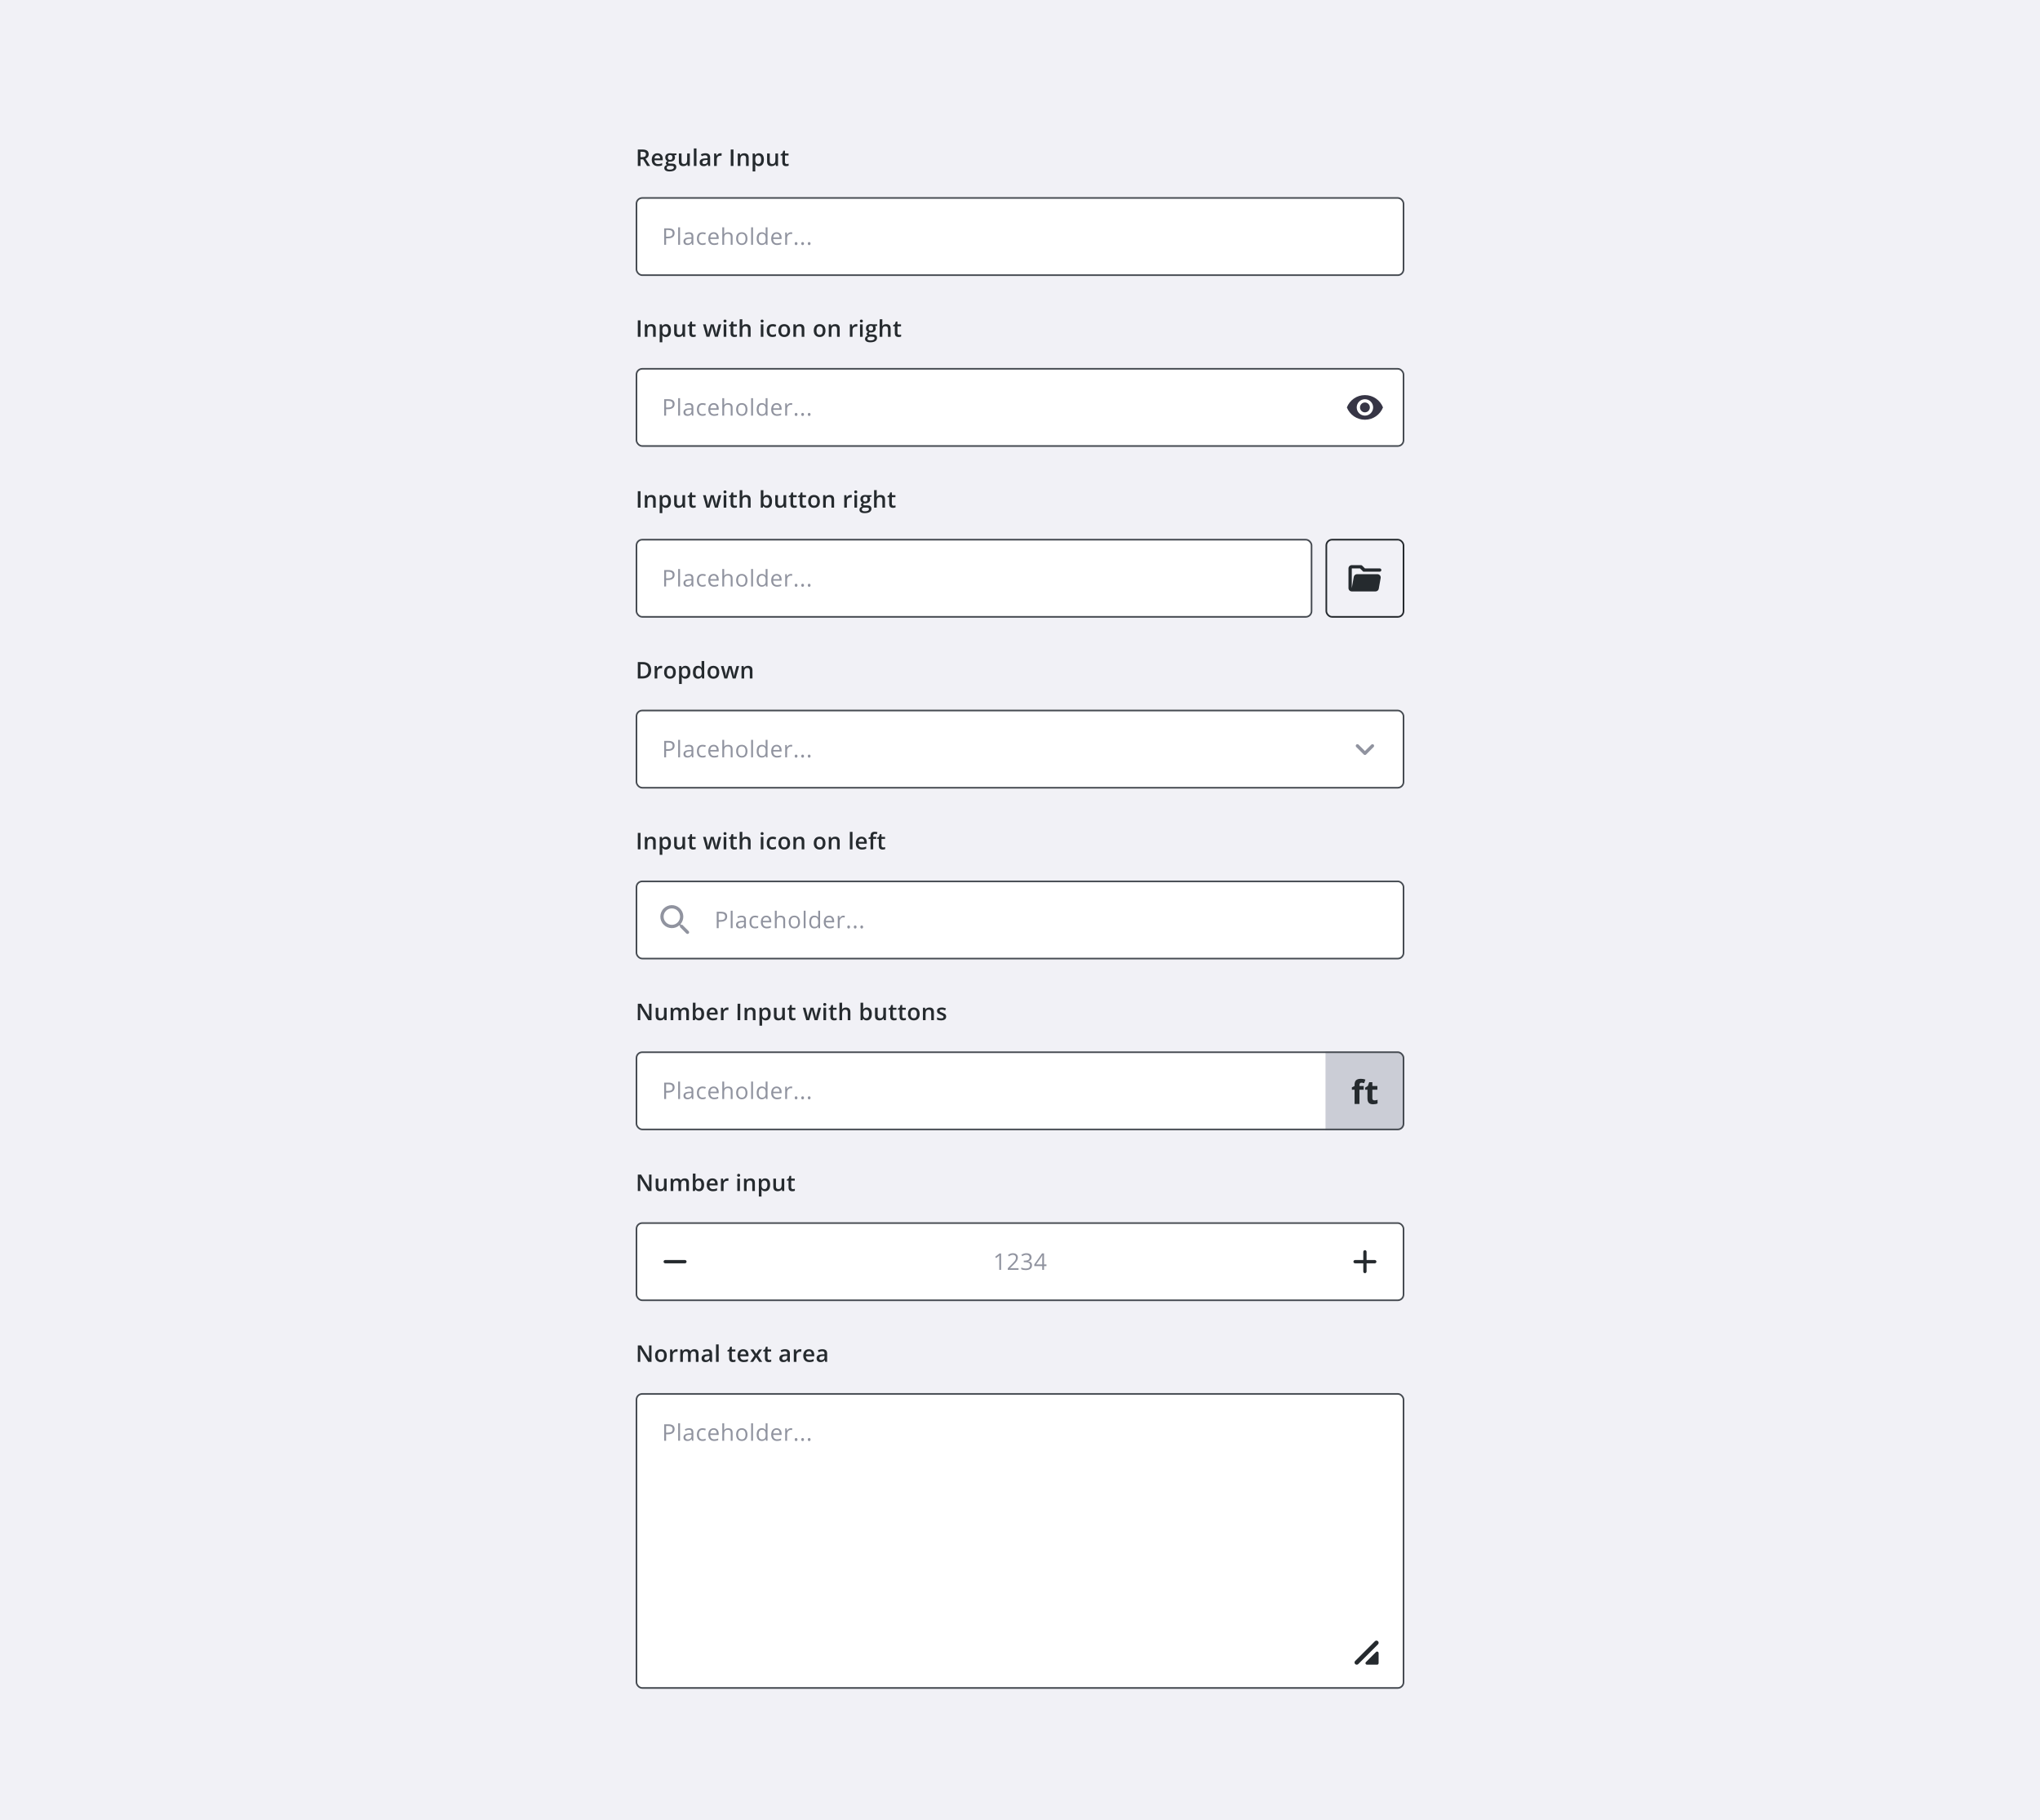 <svg fill="none" height="1108" viewBox="0 0 1242 1108" width="1242" xmlns="http://www.w3.org/2000/svg" xmlns:xlink="http://www.w3.org/1999/xlink"><clipPath id="a"><rect height="48" rx="4" width="468" x="387" y="120"/></clipPath><clipPath id="b"><rect height="48" rx="4" width="468" x="387" y="120"/></clipPath><clipPath id="c"><rect height="48" rx="4" width="468" x="387" y="224"/></clipPath><clipPath id="d"><rect height="48" rx="4" width="468" x="387" y="224"/></clipPath><clipPath id="e"><rect height="48" rx="4" width="468" x="387" y="328"/></clipPath><clipPath id="f"><rect height="48" rx="4" width="412" x="387" y="328"/></clipPath><clipPath id="g"><rect height="48" rx="4" width="468" x="387" y="432"/></clipPath><clipPath id="h"><rect height="48" rx="4" width="468" x="387" y="432"/></clipPath><clipPath id="i"><path d="m819 444h24v24h-24z"/></clipPath><clipPath id="j"><rect height="48" rx="4" width="468" x="387" y="536"/></clipPath><clipPath id="k"><rect height="48" rx="4" width="468" x="387" y="536"/></clipPath><clipPath id="l"><rect height="48" rx="4" width="468" x="387" y="640"/></clipPath><clipPath id="m"><rect height="48" rx="4" width="468" x="387" y="640"/></clipPath><clipPath id="n"><rect height="48" rx="4" width="468" x="387" y="744"/></clipPath><clipPath id="o"><rect height="48" rx="4" width="468" x="387" y="744"/></clipPath><clipPath id="p"><path d="m399 756h24v24h-24z"/></clipPath><clipPath id="q"><path d="m819 756h24v24h-24z"/></clipPath><clipPath id="r"><path d="m810 984h32v32h-32z"/></clipPath><path d="m0 0h1242v1108h-1242z" fill="#f1f1f6"/><path d="m391.122 91.006c.861 0 1.572.105 2.133.314.565.21.984.529 1.258.957.278.428.417.973.417 1.634 0 .492-.091.911-.274 1.258-.182.346-.421.633-.718.861-.296.228-.612.41-.95.547l2.837 4.423h-1.852l-2.413-4.006h-1.607v4.006h-1.641v-9.994zm-.109 1.367h-1.06v3.268h1.135c.761 0 1.312-.141 1.654-.424.347-.283.52-.7.52-1.251 0-.579-.185-.989-.554-1.23-.365-.242-.93-.362-1.695-.362zm9.241.916c.675 0 1.254.139 1.737.417.483.278.854.672 1.114 1.183s.39 1.121.39 1.832v.861h-5.052c.018.734.214 1.299.588 1.695.378.397.907.595 1.586.595.483 0 .916-.046 1.299-.137.387-.096.786-.235 1.196-.417v1.306c-.378.178-.763.308-1.155.39s-.862.123-1.409.123c-.742 0-1.396-.144-1.961-.431-.561-.292-1.001-.725-1.32-1.299-.314-.574-.471-1.287-.471-2.14 0-.848.143-1.568.43-2.16.287-.592.691-1.044 1.21-1.353.52-.31 1.126-.465 1.818-.465zm0 1.21c-.505 0-.916.164-1.23.492-.31.328-.492.809-.547 1.442h3.445c-.004-.378-.068-.713-.191-1.005-.118-.292-.301-.519-.547-.684-.241-.164-.551-.246-.93-.246zm7.362 9.864c-1.025 0-1.811-.184-2.358-.553-.547-.37-.82-.887-.82-1.552 0-.465.146-.859.437-1.183.292-.319.709-.54 1.251-.663-.205-.091-.383-.232-.533-.424-.146-.196-.219-.412-.219-.649 0-.283.08-.524.239-.725.16-.201.399-.394.718-.581-.396-.169-.715-.442-.957-.82-.237-.383-.355-.832-.355-1.347 0-.547.116-1.012.348-1.395.233-.387.572-.681 1.019-.882.447-.205.987-.308 1.62-.308.137 0 .285.009.444.027.164.014.315.032.452.055.141.018.248.039.321.061h2.618v.895l-1.285.239c.123.173.221.371.294.595.073.219.109.458.109.718 0 .784-.271 1.401-.813 1.853-.538.447-1.281.67-2.229.67-.228-.009-.449-.027-.663-.055-.164.1-.289.212-.376.335-.086.118-.13.253-.13.403 0 .123.044.223.13.301.087.073.214.128.383.164.173.036.383.055.629.055h1.306c.829 0 1.462.175 1.9.526.437.351.656.866.656 1.545 0 .861-.355 1.524-1.066 1.989-.711.47-1.734.704-3.07.704zm.062-1.128c.56 0 1.032-.054 1.415-.164.383-.109.672-.266.868-.471.196-.201.294-.44.294-.718 0-.246-.061-.435-.184-.568-.124-.132-.308-.223-.554-.273s-.552-.075-.916-.075h-1.19c-.296 0-.558.045-.786.137-.228.095-.405.232-.533.41-.123.177-.185.392-.185.642 0 .347.153.613.458.8.31.187.748.28 1.313.28zm.314-5.892c.47 0 .818-.128 1.046-.383.228-.26.342-.624.342-1.094 0-.51-.118-.893-.355-1.148-.233-.255-.579-.383-1.039-.383-.452 0-.796.13-1.033.39-.232.26-.348.645-.348 1.155 0 .46.116.82.348 1.08.237.255.584.383 1.039.383zm11.977-3.91v7.567h-1.265l-.219-1.019h-.089c-.159.26-.362.477-.608.65-.246.168-.52.294-.82.376-.301.086-.618.13-.951.13-.569 0-1.057-.096-1.463-.287-.401-.196-.708-.497-.922-.903-.215-.406-.322-.93-.322-1.572v-4.942h1.614v4.642c0 .588.118 1.028.355 1.319.242.292.615.438 1.121.438.488 0 .875-.1 1.162-.301s.49-.497.609-.889c.123-.392.184-.873.184-1.442v-3.767zm4.067 7.567h-1.614v-10.637h1.614zm5.413-7.711c.957 0 1.68.212 2.167.636.492.424.738 1.085.738 1.982v5.093h-1.141l-.308-1.073h-.054c-.215.273-.436.499-.663.677-.228.177-.493.309-.793.396-.297.091-.659.137-1.087.137-.452 0-.855-.082-1.21-.246-.356-.169-.636-.424-.841-.766-.205-.342-.308-.775-.308-1.299 0-.779.29-1.365.868-1.757.584-.392 1.463-.608 2.639-.649l1.313-.048v-.397c0-.524-.123-.898-.37-1.121-.241-.223-.583-.335-1.025-.335-.378 0-.745.055-1.101.164-.355.109-.701.244-1.039.403l-.519-1.135c.369-.196.788-.355 1.258-.478.474-.123.966-.184 1.476-.184zm1.313 4.095-.978.034c-.802.027-1.365.164-1.688.41-.324.246-.486.583-.486 1.012 0 .374.112.647.335.82.224.169.518.253.882.253.556 0 1.016-.157 1.381-.472.369-.319.554-.786.554-1.401zm7.826-4.095c.128 0 .267.007.417.021.151.014.281.032.39.055l-.15 1.504c-.096-.027-.214-.048-.356-.062-.136-.014-.26-.021-.369-.021-.287 0-.56.048-.82.144-.26.091-.49.232-.691.424-.2.187-.357.422-.471.704-.114.283-.171.611-.171.984v3.958h-1.613v-7.567h1.257l.219 1.333h.075c.151-.269.338-.515.561-.738.223-.223.478-.401.765-.533.292-.137.611-.205.957-.205zm6.309 7.711v-9.994h1.641v9.994zm8.21-7.711c.852 0 1.515.221 1.989.663.479.438.718 1.142.718 2.112v4.936h-1.607v-4.635c0-.588-.12-1.028-.362-1.319-.241-.296-.615-.444-1.121-.444-.734 0-1.244.226-1.531.677-.283.451-.424 1.105-.424 1.962v3.76h-1.607v-7.567h1.251l.226 1.025h.089c.164-.264.367-.481.608-.649.246-.173.52-.303.821-.39.305-.086.622-.13.95-.13zm8.989 0c.897 0 1.618.328 2.16.984.547.656.82 1.631.82 2.926 0 .857-.127 1.579-.383 2.167-.25.583-.603 1.026-1.059 1.326-.451.297-.978.445-1.579.445-.383 0-.716-.05-.998-.151-.283-.1-.524-.23-.725-.389-.2-.164-.369-.342-.506-.534h-.096c.023.183.044.386.062.609.023.219.034.419.034.601v3.083h-1.613v-10.923h1.312l.226 1.046h.075c.141-.214.312-.412.513-.595.205-.182.451-.326.738-.431.292-.109.631-.164 1.019-.164zm-.431 1.312c-.442 0-.797.089-1.066.267-.265.173-.458.435-.581.786-.119.351-.183.791-.192 1.319v.226c0 .561.057 1.037.171 1.429.119.387.312.684.581.889.274.201.643.301 1.108.301.391 0 .715-.107.97-.321.26-.214.454-.519.581-.916.128-.397.192-.864.192-1.401 0-.816-.146-1.449-.438-1.9-.287-.451-.729-.677-1.326-.677zm12.017-1.169v7.567h-1.264l-.219-1.019h-.089c-.16.26-.362.477-.608.65-.247.168-.52.294-.821.376-.301.086-.617.13-.95.13-.57 0-1.057-.096-1.463-.287-.401-.196-.708-.497-.923-.903-.214-.406-.321-.93-.321-1.572v-4.942h1.613v4.642c0 .588.119 1.028.356 1.319.241.292.615.438 1.121.438.487 0 .875-.1 1.162-.301s.49-.497.608-.889c.123-.392.185-.873.185-1.442v-3.767zm5.27 6.405c.21 0 .417-.018.622-.055.205-.041.392-.089.561-.144v1.216c-.178.078-.408.144-.69.199-.283.054-.577.082-.882.082-.429 0-.814-.071-1.156-.212-.341-.146-.613-.394-.813-.745-.201-.351-.301-.837-.301-1.456v-4.067h-1.032v-.718l1.107-.567.527-1.62h1.011v1.682h2.167v1.224h-2.167v4.047c0 .383.096.668.288.855.191.187.444.28.758.28z" fill="#252a2e"/><g clip-path="url(#a)"><g clip-path="url(#b)"><rect fill="#fff" height="48" rx="4" width="468" x="387" y="120"/><path d="m410.711 141.918c0 1.012-.346 1.791-1.039 2.338-.688.542-1.675.813-2.96.813h-1.176v3.931h-1.162v-9.994h2.591c2.497 0 3.746.971 3.746 2.912zm-5.175 2.153h1.046c1.03 0 1.775-.166 2.235-.499.461-.332.691-.866.691-1.599 0-.661-.217-1.153-.65-1.477-.433-.323-1.107-.485-2.023-.485h-1.299zm8.487 4.929h-1.134v-10.637h1.134zm7.264 0-.225-1.066h-.055c-.374.469-.748.788-1.121.957-.369.164-.832.246-1.388.246-.743 0-1.326-.192-1.75-.575-.419-.382-.629-.927-.629-1.633 0-1.513 1.21-2.306 3.63-2.379l1.272-.041v-.465c0-.588-.128-1.021-.383-1.299-.251-.282-.654-.424-1.21-.424-.625 0-1.331.192-2.119.575l-.349-.869c.369-.2.772-.357 1.21-.471.442-.114.884-.171 1.326-.171.893 0 1.554.198 1.983.594.432.397.649 1.033.649 1.908v5.113zm-2.563-.8c.706 0 1.26-.193 1.661-.581.405-.387.608-.93.608-1.627v-.677l-1.135.048c-.902.032-1.554.173-1.955.424-.396.246-.594.631-.594 1.155 0 .411.123.723.369.937.25.214.599.321 1.046.321zm8.993.937c-1.085 0-1.926-.333-2.523-.998-.592-.67-.888-1.616-.888-2.837 0-1.253.3-2.222.902-2.906.606-.683 1.467-1.025 2.584-1.025.36 0 .72.039 1.08.116.36.078.643.169.848.274l-.349.964c-.251-.101-.524-.183-.82-.246-.296-.069-.558-.103-.786-.103-1.522 0-2.284.971-2.284 2.912 0 .921.185 1.627.554 2.119.374.492.925.739 1.654.739.625 0 1.265-.135 1.921-.404v1.005c-.501.26-1.132.39-1.893.39zm7.093 0c-1.108 0-1.983-.338-2.625-1.012-.638-.674-.957-1.611-.957-2.81 0-1.207.296-2.167.888-2.877.597-.711 1.397-1.067 2.4-1.067.938 0 1.681.31 2.228.93.547.615.82 1.428.82 2.44v.718h-5.161c.023.88.244 1.547.663 2.003.424.456 1.019.684 1.785.684.806 0 1.604-.169 2.392-.506v1.011c-.401.174-.781.297-1.141.37-.356.077-.787.116-1.292.116zm-.308-6.816c-.602 0-1.082.196-1.442.588-.356.392-.566.934-.629 1.627h3.917c0-.715-.16-1.262-.479-1.64-.319-.383-.775-.575-1.367-.575zm10.381 6.679v-4.847c0-.61-.139-1.066-.417-1.367s-.713-.451-1.306-.451c-.788 0-1.365.214-1.729.643-.36.428-.54 1.13-.54 2.105v3.917h-1.135v-10.637h1.135v3.22c0 .387-.019.709-.055.964h.068c.224-.36.54-.643.95-.848.415-.209.887-.314 1.416-.314.916 0 1.601.219 2.057.656.46.433.691 1.123.691 2.071v4.888zm10.189-3.753c0 1.221-.307 2.176-.923 2.864-.615.684-1.465 1.026-2.549 1.026-.67 0-1.265-.158-1.785-.472-.519-.314-.92-.766-1.203-1.353-.282-.588-.424-1.277-.424-2.065 0-1.221.306-2.171.916-2.851.611-.683 1.459-1.025 2.543-1.025 1.049 0 1.88.349 2.496 1.046.619.697.929 1.641.929 2.83zm-5.708 0c0 .957.192 1.686.574 2.188.383.501.946.752 1.689.752s1.306-.249 1.688-.746c.388-.501.581-1.232.581-2.194 0-.952-.193-1.675-.581-2.167-.382-.497-.95-.745-1.702-.745-.743 0-1.303.244-1.681.731-.379.488-.568 1.215-.568 2.181zm9.089 3.753h-1.135v-10.637h1.135zm7.756-1.005h-.062c-.524.761-1.307 1.142-2.351 1.142-.98 0-1.743-.335-2.29-1.005-.542-.67-.814-1.623-.814-2.858s.274-2.194.821-2.878c.547-.683 1.308-1.025 2.283-1.025 1.016 0 1.795.369 2.338 1.108h.089l-.048-.541-.028-.526v-3.049h1.135v10.637h-.923zm-2.27.192c.775 0 1.336-.21 1.682-.629.351-.424.526-1.106.526-2.044v-.24c0-1.061-.177-1.818-.533-2.269-.351-.456-.913-.684-1.688-.684-.666 0-1.176.26-1.531.78-.351.515-.527 1.244-.527 2.187 0 .957.176 1.679.527 2.167.35.488.865.732 1.544.732zm9.171.95c-1.107 0-1.982-.338-2.625-1.012-.638-.674-.957-1.611-.957-2.81 0-1.207.297-2.167.889-2.877.597-.711 1.397-1.067 2.399-1.067.939 0 1.682.31 2.229.93.547.615.82 1.428.82 2.44v.718h-5.161c.023.88.244 1.547.663 2.003.424.456 1.019.684 1.784.684.807 0 1.605-.169 2.393-.506v1.011c-.401.174-.782.297-1.142.37-.355.077-.786.116-1.292.116zm-.307-6.816c-.602 0-1.083.196-1.443.588-.355.392-.565.934-.629 1.627h3.917c0-.715-.159-1.262-.478-1.64-.319-.383-.775-.575-1.367-.575zm8.672-.95c.332 0 .631.027.895.082l-.157 1.053c-.31-.068-.583-.103-.82-.103-.607 0-1.126.246-1.559.739-.428.492-.643 1.105-.643 1.838v4.02h-1.134v-7.492h.936l.13 1.388h.055c.278-.488.613-.864 1.005-1.128.392-.265.822-.397 1.292-.397zm2.382 6.904c0-.305.069-.535.205-.69.142-.16.342-.239.602-.239.264 0 .469.079.615.239.151.155.226.385.226.69 0 .297-.075.524-.226.684-.15.159-.355.239-.615.239-.232 0-.426-.07-.581-.212-.15-.146-.226-.382-.226-.711zm3.983 0c0-.305.068-.535.205-.69.141-.16.342-.239.601-.239.265 0 .47.079.616.239.15.155.225.385.225.69 0 .297-.075.524-.225.684-.151.159-.356.239-.616.239-.232 0-.426-.07-.581-.212-.15-.146-.225-.382-.225-.711zm3.982 0c0-.305.069-.535.205-.69.142-.16.342-.239.602-.239.264 0 .469.079.615.239.151.155.226.385.226.69 0 .297-.075.524-.226.684-.15.159-.355.239-.615.239-.233 0-.426-.07-.581-.212-.151-.146-.226-.382-.226-.711z" fill="#90939f"/></g><rect height="47" rx="3.5" stroke="#464b52" width="467" x="387.5" y="120.5"/></g><path d="m388.312 205v-9.994h1.641v9.994zm8.21-7.711c.852 0 1.515.221 1.989.663.479.438.718 1.142.718 2.112v4.936h-1.606v-4.635c0-.588-.121-1.027-.363-1.319-.241-.296-.615-.444-1.121-.444-.733 0-1.244.225-1.531.676-.283.451-.424 1.105-.424 1.962v3.76h-1.606v-7.567h1.251l.225 1.025h.089c.164-.264.367-.481.609-.649.246-.174.519-.303.82-.39.305-.087.622-.13.95-.13zm8.989 0c.898 0 1.618.328 2.16.984.547.657.82 1.632.82 2.926 0 .857-.127 1.579-.382 2.167-.251.584-.604 1.026-1.06 1.326-.451.297-.978.445-1.579.445-.383 0-.716-.05-.998-.151-.283-.1-.524-.23-.725-.389-.2-.164-.369-.342-.506-.534h-.095c.022.183.043.386.061.609.023.219.034.419.034.601v3.083h-1.613v-10.923h1.313l.225 1.046h.075c.142-.215.313-.413.513-.595.205-.183.451-.326.738-.431.292-.109.632-.164 1.019-.164zm-.431 1.313c-.442 0-.797.088-1.066.266-.264.173-.458.435-.581.786-.119.351-.182.791-.192 1.32v.225c0 .561.057 1.037.171 1.429.119.387.312.684.581.889.274.2.643.3 1.108.3.392 0 .715-.107.97-.321.26-.214.454-.519.582-.916.127-.396.191-.864.191-1.401 0-.816-.146-1.45-.438-1.901-.287-.451-.729-.676-1.326-.676zm12.017-1.169v7.567h-1.264l-.219-1.019h-.089c-.159.26-.362.477-.608.65-.246.168-.52.294-.821.376-.3.086-.617.13-.95.13-.569 0-1.057-.096-1.463-.287-.401-.196-.708-.497-.922-.903-.215-.405-.322-.929-.322-1.572v-4.942h1.614v4.641c0 .588.118 1.028.355 1.32.242.291.615.437 1.121.437.488 0 .875-.1 1.162-.301.287-.2.49-.496.609-.888.123-.392.184-.873.184-1.443v-3.766zm5.271 6.405c.209 0 .417-.018.622-.055.205-.041.392-.089.56-.143v1.216c-.178.078-.408.144-.69.199-.283.054-.577.082-.882.082-.428 0-.814-.071-1.155-.212-.342-.146-.613-.394-.814-.745-.2-.351-.301-.837-.301-1.456v-4.068h-1.032v-.718l1.108-.567.526-1.62h1.012v1.682h2.167v1.223h-2.167v4.047c0 .383.095.668.287.855.191.186.444.28.759.28zm12.844 1.155-.958-3.52c-.045-.174-.1-.383-.164-.629-.063-.246-.127-.499-.191-.759-.064-.264-.123-.508-.178-.731-.05-.224-.089-.397-.116-.52h-.055c-.022.123-.059.296-.109.52-.05.223-.107.467-.171.731s-.127.522-.191.772c-.06.251-.114.465-.164.643l-1.005 3.493h-1.764l-2.119-7.567h1.627l.984 3.76c.064.255.126.53.185.827.064.296.118.578.164.847.045.269.08.49.102.663h.055c.018-.123.043-.278.075-.464.032-.192.069-.39.11-.595.041-.21.082-.406.123-.588.041-.187.08-.337.116-.451l1.162-3.999h1.757l1.114 3.999c.05.173.105.392.164.656.059.26.112.522.157.786.051.26.082.476.096.65h.055c.018-.155.05-.365.096-.629.05-.269.107-.554.17-.855.064-.305.13-.588.199-.847l1.005-3.76h1.599l-2.133 7.567zm6.985-7.56v7.567h-1.606v-7.567zm-.793-2.899c.247 0 .458.066.636.198.183.133.274.36.274.684 0 .319-.091.547-.274.684-.178.132-.389.198-.636.198-.255 0-.471-.066-.649-.198-.173-.137-.26-.365-.26-.684 0-.324.087-.551.26-.684.178-.132.394-.198.649-.198zm6.064 9.304c.209 0 .417-.018.622-.055.205-.041.392-.089.56-.143v1.216c-.178.078-.408.144-.69.199-.283.054-.577.082-.882.082-.428 0-.814-.071-1.155-.212-.342-.146-.613-.394-.814-.745-.2-.351-.301-.837-.301-1.456v-4.068h-1.032v-.718l1.108-.567.526-1.62h1.012v1.682h2.167v1.223h-2.167v4.047c0 .383.095.668.287.855.191.186.444.28.759.28zm4.477-9.475v2.673c0 .278-.009.549-.028.814-.013.264-.029.469-.047.615h.088c.16-.264.356-.481.588-.65.233-.173.492-.303.78-.389.291-.087.601-.13.929-.13.579 0 1.071.098 1.477.294.405.191.715.49.93.895.218.406.328.932.328 1.579v4.936h-1.607v-4.635c0-.588-.121-1.027-.362-1.319-.242-.296-.615-.444-1.121-.444-.488 0-.875.102-1.162.307-.283.201-.486.499-.609.896-.123.392-.184.87-.184 1.435v3.76h-1.607v-10.637zm12.837 3.07v7.567h-1.607v-7.567zm-.793-2.899c.246 0 .458.066.636.198.182.133.273.36.273.684 0 .319-.091.547-.273.684-.178.132-.39.198-.636.198-.255 0-.472-.066-.65-.198-.173-.137-.259-.365-.259-.684 0-.324.086-.551.259-.684.178-.132.395-.198.65-.198zm6.295 10.603c-.715 0-1.335-.139-1.859-.417s-.927-.704-1.21-1.279c-.283-.574-.424-1.303-.424-2.187 0-.921.155-1.673.465-2.256s.738-1.014 1.285-1.292c.552-.278 1.183-.417 1.894-.417.451 0 .859.046 1.223.137.37.086.682.193.937.321l-.479 1.285c-.278-.114-.562-.209-.854-.287-.292-.077-.572-.116-.841-.116-.442 0-.811.098-1.107.294-.292.196-.511.487-.657.875-.141.387-.211.868-.211 1.442 0 .556.072 1.026.218 1.408.146.379.363.666.65.862.287.191.64.287 1.059.287.415 0 .786-.05 1.115-.151.328-.1.638-.23.929-.389v1.394c-.287.164-.595.285-.923.363-.328.082-.731.123-1.21.123zm10.76-3.938c0 .629-.082 1.187-.246 1.675s-.404.9-.718 1.237c-.315.333-.693.588-1.135.766-.442.173-.941.26-1.497.26-.519 0-.996-.087-1.429-.26-.433-.178-.809-.433-1.128-.766-.314-.337-.558-.749-.731-1.237s-.26-1.046-.26-1.675c0-.834.144-1.54.431-2.119.292-.583.706-1.028 1.244-1.333s1.178-.458 1.921-.458c.697 0 1.312.153 1.846.458.533.305.95.75 1.251 1.333.3.583.451 1.29.451 2.119zm-5.49 0c0 .552.067 1.023.199 1.415.136.392.346.693.629.903.282.205.647.307 1.093.307.447 0 .812-.102 1.094-.307.283-.21.49-.511.622-.903s.198-.863.198-1.415c0-.551-.066-1.018-.198-1.401-.132-.388-.339-.681-.622-.882-.282-.205-.649-.308-1.1-.308-.666 0-1.151.224-1.457.67-.305.447-.458 1.087-.458 1.921zm11.43-3.91c.852 0 1.515.221 1.989.663.479.438.718 1.142.718 2.112v4.936h-1.607v-4.635c0-.588-.12-1.027-.362-1.319-.241-.296-.615-.444-1.121-.444-.734 0-1.244.225-1.531.676-.283.451-.424 1.105-.424 1.962v3.76h-1.607v-7.567h1.251l.226 1.025h.089c.164-.264.367-.481.608-.649.246-.174.52-.303.821-.39.305-.087.622-.13.95-.13zm15.592 3.91c0 .629-.082 1.187-.246 1.675s-.404.9-.718 1.237c-.315.333-.693.588-1.135.766-.442.173-.941.26-1.497.26-.519 0-.996-.087-1.429-.26-.433-.178-.809-.433-1.128-.766-.314-.337-.558-.749-.731-1.237s-.26-1.046-.26-1.675c0-.834.144-1.54.431-2.119.292-.583.706-1.028 1.244-1.333s1.178-.458 1.921-.458c.697 0 1.312.153 1.846.458.533.305.95.75 1.251 1.333.3.583.451 1.29.451 2.119zm-5.489 0c0 .552.066 1.023.198 1.415.136.392.346.693.629.903.282.205.647.307 1.093.307.447 0 .812-.102 1.094-.307.283-.21.49-.511.622-.903s.198-.863.198-1.415c0-.551-.066-1.018-.198-1.401-.132-.388-.339-.681-.622-.882-.282-.205-.649-.308-1.1-.308-.666 0-1.151.224-1.456.67-.306.447-.458 1.087-.458 1.921zm11.429-3.91c.852 0 1.515.221 1.989.663.479.438.718 1.142.718 2.112v4.936h-1.607v-4.635c0-.588-.12-1.027-.362-1.319-.241-.296-.615-.444-1.121-.444-.734 0-1.244.225-1.531.676-.283.451-.424 1.105-.424 1.962v3.76h-1.607v-7.567h1.251l.226 1.025h.089c.164-.264.367-.481.608-.649.246-.174.52-.303.821-.39.305-.087.622-.13.95-.13zm12.728 0c.127 0 .266.007.417.021.15.013.28.031.389.054l-.15 1.504c-.096-.027-.214-.048-.356-.061-.136-.014-.259-.021-.369-.021-.287 0-.56.048-.82.144-.26.091-.49.232-.691.424-.2.186-.357.421-.471.704-.114.282-.171.61-.171.984v3.958h-1.613v-7.567h1.257l.219 1.333h.075c.151-.269.338-.515.561-.739.223-.223.478-.401.766-.533.291-.137.61-.205.957-.205zm3.964.144v7.567h-1.606v-7.567zm-.793-2.899c.246 0 .458.066.636.198.182.133.273.36.273.684 0 .319-.091.547-.273.684-.178.132-.39.198-.636.198-.255 0-.472-.066-.649-.198-.174-.137-.26-.365-.26-.684 0-.324.086-.551.26-.684.177-.132.394-.198.649-.198zm5.407 13.829c-1.026 0-1.812-.184-2.359-.553-.546-.37-.82-.887-.82-1.552 0-.465.146-.859.438-1.183.291-.319.708-.54 1.251-.663-.205-.091-.383-.232-.534-.424-.145-.196-.218-.412-.218-.649 0-.283.079-.524.239-.725.159-.2.399-.394.718-.581-.397-.168-.716-.442-.957-.82-.237-.383-.356-.832-.356-1.347 0-.547.116-1.012.349-1.394.232-.388.572-.682 1.018-.882.447-.205.987-.308 1.621-.308.136 0 .284.009.444.028.164.013.314.031.451.054.141.018.248.039.321.062h2.618v.895l-1.285.24c.123.173.221.371.294.594.073.219.11.458.11.718 0 .784-.272 1.401-.814 1.853-.538.446-1.28.67-2.228.67-.228-.01-.449-.028-.663-.055-.164.1-.29.212-.376.335-.087.118-.13.253-.13.403 0 .123.043.223.13.301.086.073.214.127.382.164.174.036.383.055.629.055h1.306c.829 0 1.463.175 1.9.526.438.351.657.866.657 1.545 0 .861-.356 1.524-1.067 1.989-.711.47-1.734.704-3.069.704zm.061-1.128c.561 0 1.033-.054 1.415-.164.383-.109.673-.266.869-.471.196-.201.294-.44.294-.718 0-.246-.062-.435-.185-.568-.123-.132-.308-.223-.554-.273s-.551-.075-.916-.075h-1.189c-.296 0-.558.045-.786.137-.228.095-.406.232-.534.41-.123.177-.184.392-.184.642 0 .347.153.613.458.8.31.187.747.28 1.312.28zm.315-5.892c.469 0 .818-.128 1.046-.383.228-.26.342-.624.342-1.094 0-.51-.119-.893-.356-1.148-.232-.255-.579-.383-1.039-.383-.451 0-.795.13-1.032.39-.233.259-.349.644-.349 1.155 0 .46.116.82.349 1.08.237.255.583.383 1.039.383zm6.986-6.98v2.673c0 .278-.009.549-.028.814-.013.264-.029.469-.047.615h.088c.16-.264.356-.481.588-.65.233-.173.493-.303.78-.389.291-.087.601-.13.929-.13.579 0 1.071.098 1.477.294.406.191.715.49.93.895.218.406.328.932.328 1.579v4.936h-1.607v-4.635c0-.588-.12-1.027-.362-1.319-.242-.296-.615-.444-1.121-.444-.488 0-.875.102-1.162.307-.283.201-.486.499-.609.896-.123.392-.184.87-.184 1.435v3.76h-1.607v-10.637zm10.26 9.475c.21 0 .417-.018.622-.055.205-.041.392-.089.561-.143v1.216c-.178.078-.408.144-.691.199-.282.054-.576.082-.882.082-.428 0-.813-.071-1.155-.212-.342-.146-.613-.394-.813-.745-.201-.351-.301-.837-.301-1.456v-4.068h-1.032v-.718l1.107-.567.527-1.62h1.011v1.682h2.167v1.223h-2.167v4.047c0 .383.096.668.287.855.192.186.445.28.759.28z" fill="#252a2e"/><g clip-path="url(#c)"><g clip-path="url(#d)"><rect fill="#fff" height="48" rx="4" width="468" x="387" y="224"/><path d="m410.711 245.918c0 1.012-.346 1.791-1.039 2.338-.688.542-1.675.813-2.96.813h-1.176v3.931h-1.162v-9.994h2.591c2.497 0 3.746.971 3.746 2.912zm-5.175 2.153h1.046c1.03 0 1.775-.166 2.235-.499.461-.332.691-.866.691-1.599 0-.661-.217-1.153-.65-1.477-.433-.323-1.107-.485-2.023-.485h-1.299zm8.487 4.929h-1.134v-10.637h1.134zm7.264 0-.225-1.066h-.055c-.374.469-.748.788-1.121.957-.369.164-.832.246-1.388.246-.743 0-1.326-.192-1.75-.575-.419-.382-.629-.927-.629-1.633 0-1.513 1.21-2.306 3.63-2.379l1.272-.041v-.465c0-.588-.128-1.021-.383-1.299-.251-.282-.654-.424-1.21-.424-.625 0-1.331.192-2.119.575l-.349-.869c.369-.2.772-.357 1.21-.471.442-.114.884-.171 1.326-.171.893 0 1.554.198 1.983.594.432.397.649 1.033.649 1.908v5.113zm-2.563-.8c.706 0 1.26-.193 1.661-.581.405-.387.608-.93.608-1.627v-.677l-1.135.048c-.902.032-1.554.173-1.955.424-.396.246-.594.631-.594 1.155 0 .411.123.723.369.937.25.214.599.321 1.046.321zm8.993.937c-1.085 0-1.926-.333-2.523-.998-.592-.67-.888-1.616-.888-2.837 0-1.253.3-2.222.902-2.906.606-.683 1.467-1.025 2.584-1.025.36 0 .72.039 1.08.116.36.078.643.169.848.274l-.349.964c-.251-.101-.524-.183-.82-.246-.296-.069-.558-.103-.786-.103-1.522 0-2.284.971-2.284 2.912 0 .921.185 1.627.554 2.119.374.492.925.739 1.654.739.625 0 1.265-.135 1.921-.404v1.005c-.501.26-1.132.39-1.893.39zm7.093 0c-1.108 0-1.983-.338-2.625-1.012-.638-.674-.957-1.611-.957-2.81 0-1.207.296-2.167.888-2.877.597-.711 1.397-1.067 2.4-1.067.938 0 1.681.31 2.228.93.547.615.82 1.428.82 2.44v.718h-5.161c.023.88.244 1.547.663 2.003.424.456 1.019.684 1.785.684.806 0 1.604-.169 2.392-.506v1.011c-.401.174-.781.297-1.141.37-.356.077-.787.116-1.292.116zm-.308-6.816c-.602 0-1.082.196-1.442.588-.356.392-.566.934-.629 1.627h3.917c0-.715-.16-1.262-.479-1.64-.319-.383-.775-.575-1.367-.575zm10.381 6.679v-4.847c0-.61-.139-1.066-.417-1.367s-.713-.451-1.306-.451c-.788 0-1.365.214-1.729.643-.36.428-.54 1.13-.54 2.105v3.917h-1.135v-10.637h1.135v3.22c0 .387-.019.709-.055.964h.068c.224-.36.54-.643.95-.848.415-.209.887-.314 1.416-.314.916 0 1.601.219 2.057.656.46.433.691 1.123.691 2.071v4.888zm10.189-3.753c0 1.221-.307 2.176-.923 2.864-.615.684-1.465 1.026-2.549 1.026-.67 0-1.265-.158-1.785-.472-.519-.314-.92-.766-1.203-1.353-.282-.588-.424-1.277-.424-2.065 0-1.221.306-2.171.916-2.851.611-.683 1.459-1.025 2.543-1.025 1.049 0 1.88.349 2.496 1.046.619.697.929 1.641.929 2.83zm-5.708 0c0 .957.192 1.686.574 2.188.383.501.946.752 1.689.752s1.306-.249 1.688-.746c.388-.501.581-1.232.581-2.194 0-.952-.193-1.675-.581-2.167-.382-.497-.95-.745-1.702-.745-.743 0-1.303.244-1.681.731-.379.488-.568 1.215-.568 2.181zm9.089 3.753h-1.135v-10.637h1.135zm7.756-1.005h-.062c-.524.761-1.307 1.142-2.351 1.142-.98 0-1.743-.335-2.29-1.005-.542-.67-.814-1.623-.814-2.858s.274-2.194.821-2.878c.547-.683 1.308-1.025 2.283-1.025 1.016 0 1.795.369 2.338 1.108h.089l-.048-.541-.028-.526v-3.049h1.135v10.637h-.923zm-2.27.192c.775 0 1.336-.21 1.682-.629.351-.424.526-1.106.526-2.044v-.24c0-1.061-.177-1.818-.533-2.269-.351-.456-.913-.684-1.688-.684-.666 0-1.176.26-1.531.78-.351.515-.527 1.244-.527 2.187 0 .957.176 1.679.527 2.167.35.488.865.732 1.544.732zm9.171.95c-1.107 0-1.982-.338-2.625-1.012-.638-.674-.957-1.611-.957-2.81 0-1.207.297-2.167.889-2.877.597-.711 1.397-1.067 2.399-1.067.939 0 1.682.31 2.229.93.547.615.82 1.428.82 2.44v.718h-5.161c.023.88.244 1.547.663 2.003.424.456 1.019.684 1.784.684.807 0 1.605-.169 2.393-.506v1.011c-.401.174-.782.297-1.142.37-.355.077-.786.116-1.292.116zm-.307-6.816c-.602 0-1.083.196-1.443.588-.355.392-.565.934-.629 1.627h3.917c0-.715-.159-1.262-.478-1.64-.319-.383-.775-.575-1.367-.575zm8.672-.95c.332 0 .631.027.895.082l-.157 1.053c-.31-.068-.583-.103-.82-.103-.607 0-1.126.246-1.559.739-.428.492-.643 1.105-.643 1.838v4.02h-1.134v-7.492h.936l.13 1.388h.055c.278-.488.613-.864 1.005-1.128.392-.265.822-.397 1.292-.397zm2.382 6.904c0-.305.069-.535.205-.69.142-.16.342-.239.602-.239.264 0 .469.079.615.239.151.155.226.385.226.69 0 .297-.075.524-.226.684-.15.159-.355.239-.615.239-.232 0-.426-.07-.581-.212-.15-.146-.226-.382-.226-.711zm3.983 0c0-.305.068-.535.205-.69.141-.16.342-.239.601-.239.265 0 .47.079.616.239.15.155.225.385.225.69 0 .297-.075.524-.225.684-.151.159-.356.239-.616.239-.232 0-.426-.07-.581-.212-.15-.146-.225-.382-.225-.711zm3.982 0c0-.305.069-.535.205-.69.142-.16.342-.239.602-.239.264 0 .469.079.615.239.151.155.226.385.226.69 0 .297-.075.524-.226.684-.15.159-.355.239-.615.239-.233 0-.426-.07-.581-.212-.151-.146-.226-.382-.226-.711z" fill="#90939f"/><path clip-rule="evenodd" d="m831 240.5c-5 0-9.27 3.11-11 7.5 1.73 4.39 6 7.5 11 7.5s9.27-3.11 11-7.5c-1.73-4.39-6-7.5-11-7.5zm0 12.5c-2.76 0-5-2.24-5-5s2.24-5 5-5 5 2.24 5 5-2.24 5-5 5zm-3-5c0-1.66 1.34-3 3-3s3 1.34 3 3-1.34 3-3 3-3-1.34-3-3z" fill="#363545" fill-rule="evenodd"/></g><rect height="47" rx="3.5" stroke="#464b52" width="467" x="387.5" y="224.5"/></g><path d="m388.312 309v-9.994h1.641v9.994zm8.21-7.711c.852 0 1.515.221 1.989.663.479.438.718 1.142.718 2.112v4.936h-1.606v-4.635c0-.588-.121-1.027-.363-1.319-.241-.296-.615-.444-1.121-.444-.733 0-1.244.225-1.531.676-.283.451-.424 1.105-.424 1.962v3.76h-1.606v-7.567h1.251l.225 1.025h.089c.164-.264.367-.481.609-.649.246-.174.519-.303.82-.39.305-.087.622-.13.95-.13zm8.989 0c.898 0 1.618.328 2.16.984.547.657.82 1.632.82 2.926 0 .857-.127 1.579-.382 2.167-.251.584-.604 1.026-1.06 1.326-.451.297-.978.445-1.579.445-.383 0-.716-.05-.998-.151-.283-.1-.524-.23-.725-.389-.2-.164-.369-.342-.506-.534h-.095c.022.183.043.386.061.609.023.219.034.419.034.601v3.083h-1.613v-10.923h1.313l.225 1.046h.075c.142-.215.313-.413.513-.595.205-.183.451-.326.738-.431.292-.109.632-.164 1.019-.164zm-.431 1.313c-.442 0-.797.088-1.066.266-.264.173-.458.435-.581.786-.119.351-.182.791-.192 1.32v.225c0 .561.057 1.037.171 1.429.119.387.312.684.581.889.274.2.643.3 1.108.3.392 0 .715-.107.97-.321.26-.214.454-.519.582-.916.127-.396.191-.864.191-1.401 0-.816-.146-1.45-.438-1.901-.287-.451-.729-.676-1.326-.676zm12.017-1.169v7.567h-1.264l-.219-1.019h-.089c-.159.26-.362.477-.608.65-.246.168-.52.294-.821.376-.3.086-.617.13-.95.13-.569 0-1.057-.096-1.463-.287-.401-.196-.708-.497-.922-.903-.215-.405-.322-.929-.322-1.572v-4.942h1.614v4.641c0 .588.118 1.028.355 1.32.242.291.615.437 1.121.437.488 0 .875-.1 1.162-.301.287-.2.49-.496.609-.888.123-.392.184-.873.184-1.443v-3.766zm5.271 6.405c.209 0 .417-.018.622-.055.205-.041.392-.089.56-.143v1.216c-.178.078-.408.144-.69.199-.283.054-.577.082-.882.082-.428 0-.814-.071-1.155-.212-.342-.146-.613-.394-.814-.745-.2-.351-.301-.837-.301-1.456v-4.068h-1.032v-.718l1.108-.567.526-1.62h1.012v1.682h2.167v1.223h-2.167v4.047c0 .383.095.668.287.855.191.186.444.28.759.28zm12.844 1.155-.958-3.52c-.045-.174-.1-.383-.164-.629-.063-.246-.127-.499-.191-.759-.064-.264-.123-.508-.178-.731-.05-.224-.089-.397-.116-.52h-.055c-.022.123-.059.296-.109.52-.05.223-.107.467-.171.731s-.127.522-.191.772c-.06.251-.114.465-.164.643l-1.005 3.493h-1.764l-2.119-7.567h1.627l.984 3.76c.064.255.126.53.185.827.064.296.118.578.164.847.045.269.08.49.102.663h.055c.018-.123.043-.278.075-.464.032-.192.069-.39.11-.595.041-.21.082-.406.123-.588.041-.187.08-.337.116-.451l1.162-3.999h1.757l1.114 3.999c.05.173.105.392.164.656.059.26.112.522.157.786.051.26.082.476.096.65h.055c.018-.155.05-.365.096-.629.05-.269.107-.554.17-.855.064-.305.13-.588.199-.847l1.005-3.76h1.599l-2.133 7.567zm6.985-7.56v7.567h-1.606v-7.567zm-.793-2.899c.247 0 .458.066.636.198.183.133.274.36.274.684 0 .319-.091.547-.274.684-.178.132-.389.198-.636.198-.255 0-.471-.066-.649-.198-.173-.137-.26-.365-.26-.684 0-.324.087-.551.26-.684.178-.132.394-.198.649-.198zm6.064 9.304c.209 0 .417-.018.622-.055.205-.041.392-.089.56-.143v1.216c-.178.078-.408.144-.69.199-.283.054-.577.082-.882.082-.428 0-.814-.071-1.155-.212-.342-.146-.613-.394-.814-.745-.2-.351-.301-.837-.301-1.456v-4.068h-1.032v-.718l1.108-.567.526-1.62h1.012v1.682h2.167v1.223h-2.167v4.047c0 .383.095.668.287.855.191.186.444.28.759.28zm4.477-9.475v2.673c0 .278-.009.549-.028.814-.013.264-.029.469-.047.615h.088c.16-.264.356-.481.588-.65.233-.173.492-.303.78-.389.291-.087.601-.13.929-.13.579 0 1.071.098 1.477.294.405.191.715.49.93.895.218.406.328.932.328 1.579v4.936h-1.607v-4.635c0-.588-.121-1.027-.362-1.319-.242-.296-.615-.444-1.121-.444-.488 0-.875.102-1.162.307-.283.201-.486.499-.609.896-.123.392-.184.87-.184 1.435v3.76h-1.607v-10.637zm12.837 0v2.564c0 .296-.009.588-.028.875-.013.282-.027.503-.041.663h.069c.205-.328.49-.604.854-.827.369-.228.841-.342 1.415-.342.898 0 1.62.33 2.167.991.547.656.821 1.629.821 2.919 0 .857-.126 1.577-.376 2.16-.251.584-.604 1.026-1.06 1.326-.451.297-.982.445-1.593.445-.574 0-1.039-.105-1.394-.315-.351-.214-.627-.462-.827-.745h-.117l-.293.923h-1.204v-10.637zm1.846 4.239c-.456 0-.818.091-1.087.273-.265.182-.456.456-.575.82-.118.36-.18.818-.184 1.374v.144c0 .843.132 1.488.396 1.934.269.447.757.67 1.463.67.561 0 .991-.225 1.292-.676.301-.456.451-1.108.451-1.955 0-.857-.15-1.502-.451-1.935-.296-.433-.731-.649-1.305-.649zm12.017-1.169v7.567h-1.265l-.219-1.019h-.089c-.159.26-.362.477-.608.65-.246.168-.519.294-.82.376-.301.086-.618.13-.95.13-.57 0-1.058-.096-1.463-.287-.401-.196-.709-.497-.923-.903-.214-.405-.321-.929-.321-1.572v-4.942h1.613v4.641c0 .588.118 1.028.355 1.32.242.291.616.437 1.121.437.488 0 .875-.1 1.162-.301.288-.2.49-.496.609-.888.123-.392.184-.873.184-1.443v-3.766zm5.27 6.405c.209 0 .417-.018.622-.055.205-.041.392-.089.56-.143v1.216c-.177.078-.407.144-.69.199-.283.054-.576.082-.882.082-.428 0-.813-.071-1.155-.212-.342-.146-.613-.394-.814-.745-.2-.351-.3-.837-.3-1.456v-4.068h-1.033v-.718l1.108-.567.526-1.62h1.012v1.682h2.167v1.223h-2.167v4.047c0 .383.096.668.287.855.191.186.444.28.759.28zm5.687 0c.21 0 .417-.018.622-.055.205-.041.392-.089.561-.143v1.216c-.178.078-.408.144-.691.199-.282.054-.576.082-.882.082-.428 0-.813-.071-1.155-.212-.342-.146-.613-.394-.813-.745-.201-.351-.301-.837-.301-1.456v-4.068h-1.032v-.718l1.107-.567.526-1.62h1.012v1.682h2.167v1.223h-2.167v4.047c0 .383.096.668.287.855.192.186.444.28.759.28zm9.57-2.639c0 .629-.082 1.187-.246 1.675s-.404.9-.718 1.237c-.314.333-.693.588-1.135.766-.442.173-.941.26-1.497.26-.519 0-.996-.087-1.429-.26-.432-.178-.808-.433-1.127-.766-.315-.337-.559-.749-.732-1.237s-.26-1.046-.26-1.675c0-.834.144-1.54.431-2.119.292-.583.706-1.028 1.244-1.333s1.178-.458 1.921-.458c.697 0 1.313.153 1.846.458s.95.75 1.251 1.333c.3.583.451 1.29.451 2.119zm-5.489 0c0 .552.066 1.023.198 1.415.137.392.346.693.629.903.282.205.647.307 1.094.307.446 0 .811-.102 1.093-.307.283-.21.49-.511.622-.903s.199-.863.199-1.415c0-.551-.067-1.018-.199-1.401-.132-.388-.339-.681-.622-.882-.282-.205-.649-.308-1.1-.308-.666 0-1.151.224-1.456.67-.306.447-.458 1.087-.458 1.921zm11.429-3.91c.852 0 1.515.221 1.989.663.479.438.718 1.142.718 2.112v4.936h-1.606v-4.635c0-.588-.121-1.027-.363-1.319-.241-.296-.615-.444-1.121-.444-.734 0-1.244.225-1.531.676-.283.451-.424 1.105-.424 1.962v3.76h-1.606v-7.567h1.251l.225 1.025h.089c.164-.264.367-.481.608-.649.247-.174.52-.303.821-.39.305-.087.622-.13.95-.13zm12.728 0c.127 0 .266.007.417.021.15.013.28.031.389.054l-.15 1.504c-.096-.027-.214-.048-.356-.061-.136-.014-.259-.021-.369-.021-.287 0-.56.048-.82.144-.26.091-.49.232-.69.424-.201.186-.358.421-.472.704-.114.282-.171.61-.171.984v3.958h-1.613v-7.567h1.257l.219 1.333h.075c.151-.269.338-.515.561-.739.223-.223.479-.401.766-.533.291-.137.61-.205.957-.205zm3.964.144v7.567h-1.606v-7.567zm-.793-2.899c.246 0 .458.066.636.198.182.133.273.36.273.684 0 .319-.091.547-.273.684-.178.132-.39.198-.636.198-.255 0-.472-.066-.649-.198-.173-.137-.26-.365-.26-.684 0-.324.087-.551.26-.684.177-.132.394-.198.649-.198zm5.407 13.829c-1.025 0-1.812-.184-2.358-.553-.547-.37-.821-.887-.821-1.552 0-.465.146-.859.438-1.183.291-.319.708-.54 1.251-.663-.205-.091-.383-.232-.533-.424-.146-.196-.219-.412-.219-.649 0-.283.08-.524.239-.725.16-.2.399-.394.718-.581-.397-.168-.716-.442-.957-.82-.237-.383-.356-.832-.356-1.347 0-.547.117-1.012.349-1.394.232-.388.572-.682 1.019-.882.446-.205.986-.308 1.62-.308.136 0 .284.009.444.028.164.013.314.031.451.054.141.018.248.039.321.062h2.619v.895l-1.286.24c.123.173.221.371.294.594.073.219.11.458.11.718 0 .784-.271 1.401-.814 1.853-.537.446-1.28.67-2.228.67-.228-.01-.449-.028-.663-.055-.164.1-.29.212-.376.335-.087.118-.13.253-.13.403 0 .123.043.223.13.301.086.073.214.127.382.164.174.036.383.055.629.055h1.306c.829 0 1.463.175 1.9.526.438.351.657.866.657 1.545 0 .861-.356 1.524-1.067 1.989-.711.47-1.734.704-3.069.704zm.061-1.128c.561 0 1.033-.054 1.416-.164.382-.109.672-.266.868-.471.196-.201.294-.44.294-.718 0-.246-.062-.435-.185-.568-.123-.132-.308-.223-.554-.273s-.551-.075-.916-.075h-1.189c-.296 0-.558.045-.786.137-.228.095-.406.232-.533.41-.123.177-.185.392-.185.642 0 .347.153.613.458.8.31.187.747.28 1.312.28zm.315-5.892c.469 0 .818-.128 1.046-.383.228-.26.342-.624.342-1.094 0-.51-.119-.893-.356-1.148-.232-.255-.579-.383-1.039-.383-.451 0-.795.13-1.032.39-.233.259-.349.644-.349 1.155 0 .46.116.82.349 1.08.237.255.583.383 1.039.383zm6.986-6.98v2.673c0 .278-.009.549-.027.814-.014.264-.03.469-.048.615h.089c.159-.264.355-.481.587-.65.233-.173.493-.303.78-.389.291-.087.601-.13.929-.13.579 0 1.071.098 1.477.294.406.191.715.49.93.895.218.406.328.932.328 1.579v4.936h-1.607v-4.635c0-.588-.12-1.027-.362-1.319-.241-.296-.615-.444-1.121-.444-.488 0-.875.102-1.162.307-.283.201-.486.499-.609.896-.123.392-.184.87-.184 1.435v3.76h-1.607v-10.637zm10.26 9.475c.21 0 .417-.018.622-.055.205-.041.392-.089.561-.143v1.216c-.178.078-.408.144-.691.199-.282.054-.576.082-.881.082-.429 0-.814-.071-1.156-.212-.341-.146-.613-.394-.813-.745-.201-.351-.301-.837-.301-1.456v-4.068h-1.032v-.718l1.107-.567.527-1.62h1.011v1.682h2.167v1.223h-2.167v4.047c0 .383.096.668.287.855.192.186.445.28.759.28z" fill="#252a2e"/><g clip-path="url(#e)"><g clip-path="url(#f)"><rect fill="#fff" height="48" rx="4" width="412" x="387" y="328"/><path d="m410.711 349.918c0 1.012-.346 1.791-1.039 2.338-.688.542-1.675.813-2.96.813h-1.176v3.931h-1.162v-9.994h2.591c2.497 0 3.746.971 3.746 2.912zm-5.175 2.153h1.046c1.03 0 1.775-.166 2.235-.499.461-.332.691-.866.691-1.599 0-.661-.217-1.153-.65-1.477-.433-.323-1.107-.485-2.023-.485h-1.299zm8.487 4.929h-1.134v-10.637h1.134zm7.264 0-.225-1.066h-.055c-.374.469-.748.788-1.121.957-.369.164-.832.246-1.388.246-.743 0-1.326-.192-1.75-.575-.419-.382-.629-.927-.629-1.633 0-1.513 1.21-2.306 3.63-2.379l1.272-.041v-.465c0-.588-.128-1.021-.383-1.299-.251-.282-.654-.424-1.21-.424-.625 0-1.331.192-2.119.575l-.349-.869c.369-.2.772-.357 1.21-.471.442-.114.884-.171 1.326-.171.893 0 1.554.198 1.983.594.432.397.649 1.033.649 1.908v5.113zm-2.563-.8c.706 0 1.26-.193 1.661-.581.405-.387.608-.93.608-1.627v-.677l-1.135.048c-.902.032-1.554.173-1.955.424-.396.246-.594.631-.594 1.155 0 .411.123.723.369.937.25.214.599.321 1.046.321zm8.993.937c-1.085 0-1.926-.333-2.523-.998-.592-.67-.888-1.616-.888-2.837 0-1.253.3-2.222.902-2.906.606-.683 1.467-1.025 2.584-1.025.36 0 .72.039 1.08.116.36.078.643.169.848.274l-.349.964c-.251-.101-.524-.183-.82-.246-.296-.069-.558-.103-.786-.103-1.522 0-2.284.971-2.284 2.912 0 .921.185 1.627.554 2.119.374.492.925.739 1.654.739.625 0 1.265-.135 1.921-.404v1.005c-.501.26-1.132.39-1.893.39zm7.093 0c-1.108 0-1.983-.338-2.625-1.012-.638-.674-.957-1.611-.957-2.81 0-1.207.296-2.167.888-2.877.597-.711 1.397-1.067 2.4-1.067.938 0 1.681.31 2.228.93.547.615.82 1.428.82 2.44v.718h-5.161c.023.88.244 1.547.663 2.003.424.456 1.019.684 1.785.684.806 0 1.604-.169 2.392-.506v1.011c-.401.174-.781.297-1.141.37-.356.077-.787.116-1.292.116zm-.308-6.816c-.602 0-1.082.196-1.442.588-.356.392-.566.934-.629 1.627h3.917c0-.715-.16-1.262-.479-1.64-.319-.383-.775-.575-1.367-.575zm10.381 6.679v-4.847c0-.61-.139-1.066-.417-1.367s-.713-.451-1.306-.451c-.788 0-1.365.214-1.729.643-.36.428-.54 1.13-.54 2.105v3.917h-1.135v-10.637h1.135v3.22c0 .387-.019.709-.055.964h.068c.224-.36.54-.643.95-.848.415-.209.887-.314 1.416-.314.916 0 1.601.219 2.057.656.46.433.691 1.123.691 2.071v4.888zm10.189-3.753c0 1.221-.307 2.176-.923 2.864-.615.684-1.465 1.026-2.549 1.026-.67 0-1.265-.158-1.785-.472-.519-.314-.92-.766-1.203-1.353-.282-.588-.424-1.277-.424-2.065 0-1.221.306-2.171.916-2.851.611-.683 1.459-1.025 2.543-1.025 1.049 0 1.88.349 2.496 1.046.619.697.929 1.641.929 2.83zm-5.708 0c0 .957.192 1.686.574 2.188.383.501.946.752 1.689.752s1.306-.249 1.688-.746c.388-.501.581-1.232.581-2.194 0-.952-.193-1.675-.581-2.167-.382-.497-.95-.745-1.702-.745-.743 0-1.303.244-1.681.731-.379.488-.568 1.215-.568 2.181zm9.089 3.753h-1.135v-10.637h1.135zm7.756-1.005h-.062c-.524.761-1.307 1.142-2.351 1.142-.98 0-1.743-.335-2.29-1.005-.542-.67-.814-1.623-.814-2.858s.274-2.194.821-2.878c.547-.683 1.308-1.025 2.283-1.025 1.016 0 1.795.369 2.338 1.108h.089l-.048-.541-.028-.526v-3.049h1.135v10.637h-.923zm-2.27.192c.775 0 1.336-.21 1.682-.629.351-.424.526-1.106.526-2.044v-.24c0-1.061-.177-1.818-.533-2.269-.351-.456-.913-.684-1.688-.684-.666 0-1.176.26-1.531.78-.351.515-.527 1.244-.527 2.187 0 .957.176 1.679.527 2.167.35.488.865.732 1.544.732zm9.171.95c-1.107 0-1.982-.338-2.625-1.012-.638-.674-.957-1.611-.957-2.81 0-1.207.297-2.167.889-2.877.597-.711 1.397-1.067 2.399-1.067.939 0 1.682.31 2.229.93.547.615.82 1.428.82 2.44v.718h-5.161c.023.88.244 1.547.663 2.003.424.456 1.019.684 1.784.684.807 0 1.605-.169 2.393-.506v1.011c-.401.174-.782.297-1.142.37-.355.077-.786.116-1.292.116zm-.307-6.816c-.602 0-1.083.196-1.443.588-.355.392-.565.934-.629 1.627h3.917c0-.715-.159-1.262-.478-1.64-.319-.383-.775-.575-1.367-.575zm8.672-.95c.332 0 .631.027.895.082l-.157 1.053c-.31-.068-.583-.103-.82-.103-.607 0-1.126.246-1.559.739-.428.492-.643 1.105-.643 1.838v4.02h-1.134v-7.492h.936l.13 1.388h.055c.278-.488.613-.864 1.005-1.128.392-.265.822-.397 1.292-.397zm2.382 6.904c0-.305.069-.535.205-.69.142-.16.342-.239.602-.239.264 0 .469.079.615.239.151.155.226.385.226.69 0 .297-.075.524-.226.684-.15.159-.355.239-.615.239-.232 0-.426-.07-.581-.212-.15-.146-.226-.382-.226-.711zm3.983 0c0-.305.068-.535.205-.69.141-.16.342-.239.601-.239.265 0 .47.079.616.239.15.155.225.385.225.69 0 .297-.075.524-.225.684-.151.159-.356.239-.616.239-.232 0-.426-.07-.581-.212-.15-.146-.225-.382-.225-.711zm3.982 0c0-.305.069-.535.205-.69.142-.16.342-.239.602-.239.264 0 .469.079.615.239.151.155.226.385.226.69 0 .297-.075.524-.226.684-.15.159-.355.239-.615.239-.233 0-.426-.07-.581-.212-.151-.146-.226-.382-.226-.711z" fill="#90939f"/></g><rect height="47" rx="3.5" stroke="#464b52" width="411" x="387.5" y="328.5"/><path d="m828 346 2 2h10c.55 0 1-.45 1-1s-.45-1-1-1h-9l-1.71-1.71c-.19-.19-.44-.29-.71-.29h-5.59c-1.1 0-2 .9-2 2v12c0 1.1.9 2 2 2h14.47c.97 0 1.8-.7 1.97-1.65l.06-.35 1.09-6.15c.22-1.22-.73-2.35-1.97-2.35h-12.43c-.97 0-1.8.7-1.97 1.65l-1.21 6.85v-12z" fill="#252a2e"/><rect height="47" rx="3.5" stroke="#252a2e" width="47" x="807.5" y="328.5"/></g><path d="m396.427 407.907c0 1.126-.21 2.067-.629 2.823-.419.752-1.028 1.32-1.825 1.703-.798.378-1.759.567-2.885.567h-2.776v-9.994h3.077c1.034 0 1.927.187 2.679.56.752.37 1.333.919 1.744 1.648.41.724.615 1.622.615 2.693zm-1.709.048c0-.82-.13-1.495-.39-2.023-.255-.529-.633-.921-1.135-1.176-.496-.26-1.109-.39-1.839-.39h-1.401v7.26h1.162c1.208 0 2.11-.308 2.707-.923s.896-1.531.896-2.748zm7.683-2.666c.128 0 .267.007.417.021.15.013.28.031.39.054l-.151 1.504c-.095-.027-.214-.048-.355-.061-.137-.014-.26-.021-.369-.021-.287 0-.561.048-.821.144-.259.091-.49.232-.69.424-.201.186-.358.421-.472.704-.114.282-.171.61-.171.984v3.958h-1.613v-7.567h1.258l.219 1.333h.075c.15-.269.337-.515.56-.739.224-.223.479-.401.766-.533.292-.137.611-.205.957-.205zm9.057 3.91c0 .629-.082 1.187-.246 1.675s-.403.9-.718 1.237c-.314.333-.692.588-1.134.766-.442.173-.942.26-1.498.26-.519 0-.995-.087-1.428-.26-.433-.178-.809-.433-1.128-.766-.315-.337-.558-.749-.732-1.237-.173-.488-.259-1.046-.259-1.675 0-.834.143-1.54.43-2.119.292-.583.707-1.028 1.244-1.333.538-.305 1.179-.458 1.921-.458.698 0 1.313.153 1.846.458s.95.75 1.251 1.333.451 1.29.451 2.119zm-5.489 0c0 .552.066 1.023.198 1.415.137.392.347.693.629.903.283.205.647.307 1.094.307.446 0 .811-.102 1.094-.307.282-.21.49-.511.622-.903s.198-.863.198-1.415c0-.551-.066-1.018-.198-1.401-.132-.388-.34-.681-.622-.882-.283-.205-.65-.308-1.101-.308-.665 0-1.151.224-1.456.67-.305.447-.458 1.087-.458 1.921zm11.368-3.91c.898 0 1.618.328 2.16.984.547.657.82 1.632.82 2.926 0 .857-.127 1.579-.383 2.167-.25.584-.603 1.026-1.059 1.326-.451.297-.978.445-1.579.445-.383 0-.716-.05-.998-.151-.283-.1-.524-.23-.725-.389-.2-.164-.369-.342-.506-.534h-.096c.023.183.044.386.062.609.023.219.034.419.034.601v3.083h-1.613v-10.923h1.312l.226 1.046h.075c.141-.215.312-.413.513-.595.205-.183.451-.326.738-.431.292-.109.631-.164 1.019-.164zm-.431 1.313c-.442 0-.797.088-1.066.266-.265.173-.458.435-.581.786-.119.351-.183.791-.192 1.32v.225c0 .561.057 1.037.171 1.429.119.387.312.684.581.889.274.2.643.3 1.108.3.391 0 .715-.107.97-.321.26-.214.454-.519.581-.916.128-.396.192-.864.192-1.401 0-.816-.146-1.45-.438-1.901-.287-.451-.729-.676-1.326-.676zm7.964 6.535c-.903 0-1.627-.328-2.174-.985-.543-.66-.814-1.633-.814-2.919 0-1.298.276-2.281.827-2.946.556-.665 1.288-.998 2.195-.998.383 0 .717.052 1.005.157.287.101.533.237.738.41.21.174.387.367.533.582h.075c-.023-.142-.05-.345-.082-.609-.027-.269-.041-.517-.041-.745v-2.721h1.614v10.637h-1.258l-.287-1.032h-.069c-.136.219-.31.417-.519.594-.205.174-.451.313-.739.417-.282.105-.617.158-1.004.158zm.451-1.306c.688 0 1.173-.198 1.456-.595.282-.396.428-.991.437-1.784v-.212c0-.847-.136-1.497-.41-1.948-.273-.456-.772-.684-1.497-.684-.579 0-1.021.235-1.326.704-.301.465-.451 1.115-.451 1.949s.15 1.472.451 1.914c.305.437.752.656 1.34.656zm12.577-2.632c0 .629-.082 1.187-.246 1.675s-.403.9-.717 1.237c-.315.333-.693.588-1.135.766-.442.173-.941.26-1.497.26-.52 0-.996-.087-1.429-.26-.433-.178-.809-.433-1.128-.766-.314-.337-.558-.749-.731-1.237-.174-.488-.26-1.046-.26-1.675 0-.834.143-1.54.431-2.119.291-.583.706-1.028 1.244-1.333.537-.305 1.178-.458 1.921-.458.697 0 1.312.153 1.845.458s.95.75 1.251 1.333.451 1.29.451 2.119zm-5.489 0c0 .552.066 1.023.198 1.415.137.392.347.693.629.903.283.205.647.307 1.094.307s.811-.102 1.094-.307c.282-.21.49-.511.622-.903s.198-.863.198-1.415c0-.551-.066-1.018-.198-1.401-.132-.388-.34-.681-.622-.882-.283-.205-.65-.308-1.101-.308-.665 0-1.15.224-1.456.67-.305.447-.458 1.087-.458 1.921zm13.672 3.794-.957-3.52c-.046-.174-.101-.383-.164-.629-.064-.246-.128-.499-.192-.759-.064-.264-.123-.508-.178-.731-.05-.224-.088-.397-.116-.52h-.054c-.023.123-.06.296-.11.52-.05.223-.107.467-.171.731s-.127.522-.191.772c-.059.251-.114.465-.164.643l-1.005 3.493h-1.764l-2.119-7.567h1.627l.984 3.76c.064.255.126.53.185.827.064.296.118.578.164.847s.08.49.103.663h.054c.019-.123.044-.278.075-.464.032-.192.069-.39.11-.595.041-.21.082-.406.123-.588.041-.187.08-.337.116-.451l1.162-3.999h1.757l1.114 3.999c.05.173.105.392.164.656.06.26.112.522.158.786.05.26.082.476.095.65h.055c.018-.155.05-.365.096-.629.05-.269.107-.554.171-.855.063-.305.129-.588.198-.847l1.005-3.76h1.599l-2.132 7.567zm9.323-7.704c.853 0 1.516.221 1.99.663.478.438.718 1.142.718 2.112v4.936h-1.607v-4.635c0-.588-.121-1.027-.362-1.319-.242-.296-.615-.444-1.121-.444-.734 0-1.244.225-1.532.676-.282.451-.423 1.105-.423 1.962v3.76h-1.607v-7.567h1.251l.226 1.025h.089c.164-.264.366-.481.608-.649.246-.174.52-.303.82-.39.306-.087.622-.13.95-.13z" fill="#252a2e"/><g clip-path="url(#g)"><g clip-path="url(#h)"><rect fill="#fff" height="48" rx="4" width="468" x="387" y="432"/><path d="m410.711 453.918c0 1.012-.346 1.791-1.039 2.338-.688.542-1.675.813-2.96.813h-1.176v3.931h-1.162v-9.994h2.591c2.497 0 3.746.971 3.746 2.912zm-5.175 2.153h1.046c1.03 0 1.775-.166 2.235-.499.461-.332.691-.866.691-1.599 0-.661-.217-1.153-.65-1.477-.433-.323-1.107-.485-2.023-.485h-1.299zm8.487 4.929h-1.134v-10.637h1.134zm7.264 0-.225-1.066h-.055c-.374.469-.748.788-1.121.957-.369.164-.832.246-1.388.246-.743 0-1.326-.192-1.75-.575-.419-.382-.629-.927-.629-1.633 0-1.513 1.21-2.306 3.63-2.379l1.272-.041v-.465c0-.588-.128-1.021-.383-1.299-.251-.282-.654-.424-1.21-.424-.625 0-1.331.192-2.119.575l-.349-.869c.369-.2.772-.357 1.21-.471.442-.114.884-.171 1.326-.171.893 0 1.554.198 1.983.594.432.397.649 1.033.649 1.908v5.113zm-2.563-.8c.706 0 1.26-.193 1.661-.581.405-.387.608-.93.608-1.627v-.677l-1.135.048c-.902.032-1.554.173-1.955.424-.396.246-.594.631-.594 1.155 0 .411.123.723.369.937.25.214.599.321 1.046.321zm8.993.937c-1.085 0-1.926-.333-2.523-.998-.592-.67-.888-1.616-.888-2.837 0-1.253.3-2.222.902-2.906.606-.683 1.467-1.025 2.584-1.025.36 0 .72.039 1.08.116.36.078.643.169.848.274l-.349.964c-.251-.101-.524-.183-.82-.246-.296-.069-.558-.103-.786-.103-1.522 0-2.284.971-2.284 2.912 0 .921.185 1.627.554 2.119.374.492.925.739 1.654.739.625 0 1.265-.135 1.921-.404v1.005c-.501.26-1.132.39-1.893.39zm7.093 0c-1.108 0-1.983-.338-2.625-1.012-.638-.674-.957-1.611-.957-2.81 0-1.207.296-2.167.888-2.877.597-.711 1.397-1.067 2.4-1.067.938 0 1.681.31 2.228.93.547.615.82 1.428.82 2.44v.718h-5.161c.023.88.244 1.547.663 2.003.424.456 1.019.684 1.785.684.806 0 1.604-.169 2.392-.506v1.011c-.401.174-.781.297-1.141.37-.356.077-.787.116-1.292.116zm-.308-6.816c-.602 0-1.082.196-1.442.588-.356.392-.566.934-.629 1.627h3.917c0-.715-.16-1.262-.479-1.64-.319-.383-.775-.575-1.367-.575zm10.381 6.679v-4.847c0-.61-.139-1.066-.417-1.367s-.713-.451-1.306-.451c-.788 0-1.365.214-1.729.643-.36.428-.54 1.13-.54 2.105v3.917h-1.135v-10.637h1.135v3.22c0 .387-.019.709-.055.964h.068c.224-.36.54-.643.95-.848.415-.209.887-.314 1.416-.314.916 0 1.601.219 2.057.656.46.433.691 1.123.691 2.071v4.888zm10.189-3.753c0 1.221-.307 2.176-.923 2.864-.615.684-1.465 1.026-2.549 1.026-.67 0-1.265-.158-1.785-.472-.519-.314-.92-.766-1.203-1.353-.282-.588-.424-1.277-.424-2.065 0-1.221.306-2.171.916-2.851.611-.683 1.459-1.025 2.543-1.025 1.049 0 1.88.349 2.496 1.046.619.697.929 1.641.929 2.83zm-5.708 0c0 .957.192 1.686.574 2.188.383.501.946.752 1.689.752s1.306-.249 1.688-.746c.388-.501.581-1.232.581-2.194 0-.952-.193-1.675-.581-2.167-.382-.497-.95-.745-1.702-.745-.743 0-1.303.244-1.681.731-.379.488-.568 1.215-.568 2.181zm9.089 3.753h-1.135v-10.637h1.135zm7.756-1.005h-.062c-.524.761-1.307 1.142-2.351 1.142-.98 0-1.743-.335-2.29-1.005-.542-.67-.814-1.623-.814-2.858s.274-2.194.821-2.878c.547-.683 1.308-1.025 2.283-1.025 1.016 0 1.795.369 2.338 1.108h.089l-.048-.541-.028-.526v-3.049h1.135v10.637h-.923zm-2.27.192c.775 0 1.336-.21 1.682-.629.351-.424.526-1.106.526-2.044v-.24c0-1.061-.177-1.818-.533-2.269-.351-.456-.913-.684-1.688-.684-.666 0-1.176.26-1.531.78-.351.515-.527 1.244-.527 2.187 0 .957.176 1.679.527 2.167.35.488.865.732 1.544.732zm9.171.95c-1.107 0-1.982-.338-2.625-1.012-.638-.674-.957-1.611-.957-2.81 0-1.207.297-2.167.889-2.877.597-.711 1.397-1.067 2.399-1.067.939 0 1.682.31 2.229.93.547.615.82 1.428.82 2.44v.718h-5.161c.023.88.244 1.547.663 2.003.424.456 1.019.684 1.784.684.807 0 1.605-.169 2.393-.506v1.011c-.401.174-.782.297-1.142.37-.355.077-.786.116-1.292.116zm-.307-6.816c-.602 0-1.083.196-1.443.588-.355.392-.565.934-.629 1.627h3.917c0-.715-.159-1.262-.478-1.64-.319-.383-.775-.575-1.367-.575zm8.672-.95c.332 0 .631.027.895.082l-.157 1.053c-.31-.068-.583-.103-.82-.103-.607 0-1.126.246-1.559.739-.428.492-.643 1.105-.643 1.838v4.02h-1.134v-7.492h.936l.13 1.388h.055c.278-.488.613-.864 1.005-1.128.392-.265.822-.397 1.292-.397zm2.382 6.904c0-.305.069-.535.205-.69.142-.16.342-.239.602-.239.264 0 .469.079.615.239.151.155.226.385.226.69 0 .297-.075.524-.226.684-.15.159-.355.239-.615.239-.232 0-.426-.07-.581-.212-.15-.146-.226-.382-.226-.711zm3.983 0c0-.305.068-.535.205-.69.141-.16.342-.239.601-.239.265 0 .47.079.616.239.15.155.225.385.225.69 0 .297-.075.524-.225.684-.151.159-.356.239-.616.239-.232 0-.426-.07-.581-.212-.15-.146-.225-.382-.225-.711zm3.982 0c0-.305.069-.535.205-.69.142-.16.342-.239.602-.239.264 0 .469.079.615.239.151.155.226.385.226.69 0 .297-.075.524-.226.684-.15.159-.355.239-.615.239-.233 0-.426-.07-.581-.212-.151-.146-.226-.382-.226-.711z" fill="#90939f"/><g clip-path="url(#i)"><path d="m834.88 453.29-3.88 3.88-3.88-3.88c-.39-.39-1.02-.39-1.41 0s-.39 1.02 0 1.41l4.59 4.59c.39.39 1.02.39 1.41 0l4.59-4.59c.39-.39.39-1.02 0-1.41-.39-.38-1.03-.39-1.42 0z" fill="#90939f"/></g></g><rect height="47" rx="3.5" stroke="#464b52" width="467" x="387.5" y="432.5"/></g><path d="m388.312 517v-9.994h1.641v9.994zm8.21-7.711c.852 0 1.515.221 1.989.663.479.438.718 1.142.718 2.112v4.936h-1.606v-4.635c0-.588-.121-1.027-.363-1.319-.241-.296-.615-.444-1.121-.444-.733 0-1.244.225-1.531.676-.283.451-.424 1.105-.424 1.962v3.76h-1.606v-7.567h1.251l.225 1.025h.089c.164-.264.367-.481.609-.649.246-.174.519-.303.82-.39.305-.087.622-.13.95-.13zm8.989 0c.898 0 1.618.328 2.16.984.547.657.82 1.632.82 2.926 0 .857-.127 1.579-.382 2.167-.251.584-.604 1.026-1.06 1.326-.451.297-.978.445-1.579.445-.383 0-.716-.05-.998-.151-.283-.1-.524-.23-.725-.389-.2-.164-.369-.342-.506-.534h-.095c.022.183.043.386.061.609.023.219.034.419.034.601v3.083h-1.613v-10.923h1.313l.225 1.046h.075c.142-.215.313-.413.513-.595.205-.183.451-.326.738-.431.292-.109.632-.164 1.019-.164zm-.431 1.313c-.442 0-.797.088-1.066.266-.264.173-.458.435-.581.786-.119.351-.182.791-.192 1.32v.225c0 .561.057 1.037.171 1.429.119.387.312.684.581.889.274.2.643.3 1.108.3.392 0 .715-.107.97-.321.26-.214.454-.519.582-.916.127-.396.191-.864.191-1.401 0-.816-.146-1.45-.438-1.901-.287-.451-.729-.676-1.326-.676zm12.017-1.169v7.567h-1.264l-.219-1.019h-.089c-.159.26-.362.477-.608.65-.246.168-.52.294-.821.376-.3.086-.617.13-.95.13-.569 0-1.057-.096-1.463-.287-.401-.196-.708-.497-.922-.903-.215-.405-.322-.929-.322-1.572v-4.942h1.614v4.641c0 .588.118 1.028.355 1.32.242.291.615.437 1.121.437.488 0 .875-.1 1.162-.301.287-.2.49-.496.609-.888.123-.392.184-.873.184-1.443v-3.766zm5.271 6.405c.209 0 .417-.018.622-.055.205-.041.392-.089.56-.143v1.216c-.178.078-.408.144-.69.199-.283.054-.577.082-.882.082-.428 0-.814-.071-1.155-.212-.342-.146-.613-.394-.814-.745-.2-.351-.301-.837-.301-1.456v-4.068h-1.032v-.718l1.108-.567.526-1.62h1.012v1.682h2.167v1.223h-2.167v4.047c0 .383.095.668.287.855.191.186.444.28.759.28zm12.844 1.155-.958-3.52c-.045-.174-.1-.383-.164-.629-.063-.246-.127-.499-.191-.759-.064-.264-.123-.508-.178-.731-.05-.224-.089-.397-.116-.52h-.055c-.022.123-.059.296-.109.52-.05.223-.107.467-.171.731s-.127.522-.191.772c-.06.251-.114.465-.164.643l-1.005 3.493h-1.764l-2.119-7.567h1.627l.984 3.76c.064.255.126.53.185.827.064.296.118.578.164.847.045.269.08.49.102.663h.055c.018-.123.043-.278.075-.464.032-.192.069-.39.11-.595.041-.21.082-.406.123-.588.041-.187.08-.337.116-.451l1.162-3.999h1.757l1.114 3.999c.05.173.105.392.164.656.059.26.112.522.157.786.051.26.082.476.096.65h.055c.018-.155.05-.365.096-.629.05-.269.107-.554.17-.855.064-.305.13-.588.199-.847l1.005-3.76h1.599l-2.133 7.567zm6.985-7.56v7.567h-1.606v-7.567zm-.793-2.899c.247 0 .458.066.636.198.183.133.274.36.274.684 0 .319-.091.547-.274.684-.178.132-.389.198-.636.198-.255 0-.471-.066-.649-.198-.173-.137-.26-.365-.26-.684 0-.324.087-.551.26-.684.178-.132.394-.198.649-.198zm6.064 9.304c.209 0 .417-.018.622-.055.205-.041.392-.089.56-.143v1.216c-.178.078-.408.144-.69.199-.283.054-.577.082-.882.082-.428 0-.814-.071-1.155-.212-.342-.146-.613-.394-.814-.745-.2-.351-.301-.837-.301-1.456v-4.068h-1.032v-.718l1.108-.567.526-1.62h1.012v1.682h2.167v1.223h-2.167v4.047c0 .383.095.668.287.855.191.186.444.28.759.28zm4.477-9.475v2.673c0 .278-.009.549-.028.814-.013.264-.029.469-.047.615h.088c.16-.264.356-.481.588-.65.233-.173.492-.303.78-.389.291-.087.601-.13.929-.13.579 0 1.071.098 1.477.294.405.191.715.49.93.895.218.406.328.932.328 1.579v4.936h-1.607v-4.635c0-.588-.121-1.027-.362-1.319-.242-.296-.615-.444-1.121-.444-.488 0-.875.102-1.162.307-.283.201-.486.499-.609.896-.123.392-.184.87-.184 1.435v3.76h-1.607v-10.637zm12.837 3.07v7.567h-1.607v-7.567zm-.793-2.899c.246 0 .458.066.636.198.182.133.273.36.273.684 0 .319-.091.547-.273.684-.178.132-.39.198-.636.198-.255 0-.472-.066-.65-.198-.173-.137-.259-.365-.259-.684 0-.324.086-.551.259-.684.178-.132.395-.198.65-.198zm6.295 10.603c-.715 0-1.335-.139-1.859-.417s-.927-.704-1.21-1.279c-.283-.574-.424-1.303-.424-2.187 0-.921.155-1.673.465-2.256s.738-1.014 1.285-1.292c.552-.278 1.183-.417 1.894-.417.451 0 .859.046 1.223.137.37.086.682.193.937.321l-.479 1.285c-.278-.114-.562-.209-.854-.287-.292-.077-.572-.116-.841-.116-.442 0-.811.098-1.107.294-.292.196-.511.487-.657.875-.141.387-.211.868-.211 1.442 0 .556.072 1.026.218 1.408.146.379.363.666.65.862.287.191.64.287 1.059.287.415 0 .786-.05 1.115-.151.328-.1.638-.23.929-.389v1.394c-.287.164-.595.285-.923.363-.328.082-.731.123-1.21.123zm10.76-3.938c0 .629-.082 1.187-.246 1.675s-.404.9-.718 1.237c-.315.333-.693.588-1.135.766-.442.173-.941.26-1.497.26-.519 0-.996-.087-1.429-.26-.433-.178-.809-.433-1.128-.766-.314-.337-.558-.749-.731-1.237s-.26-1.046-.26-1.675c0-.834.144-1.54.431-2.119.292-.583.706-1.028 1.244-1.333s1.178-.458 1.921-.458c.697 0 1.312.153 1.846.458.533.305.95.75 1.251 1.333.3.583.451 1.29.451 2.119zm-5.49 0c0 .552.067 1.023.199 1.415.136.392.346.693.629.903.282.205.647.307 1.093.307.447 0 .812-.102 1.094-.307.283-.21.49-.511.622-.903s.198-.863.198-1.415c0-.551-.066-1.018-.198-1.401-.132-.388-.339-.681-.622-.882-.282-.205-.649-.308-1.1-.308-.666 0-1.151.224-1.457.67-.305.447-.458 1.087-.458 1.921zm11.43-3.91c.852 0 1.515.221 1.989.663.479.438.718 1.142.718 2.112v4.936h-1.607v-4.635c0-.588-.12-1.027-.362-1.319-.241-.296-.615-.444-1.121-.444-.734 0-1.244.225-1.531.676-.283.451-.424 1.105-.424 1.962v3.76h-1.607v-7.567h1.251l.226 1.025h.089c.164-.264.367-.481.608-.649.246-.174.52-.303.821-.39.305-.087.622-.13.95-.13zm15.592 3.91c0 .629-.082 1.187-.246 1.675s-.404.9-.718 1.237c-.315.333-.693.588-1.135.766-.442.173-.941.26-1.497.26-.519 0-.996-.087-1.429-.26-.433-.178-.809-.433-1.128-.766-.314-.337-.558-.749-.731-1.237s-.26-1.046-.26-1.675c0-.834.144-1.54.431-2.119.292-.583.706-1.028 1.244-1.333s1.178-.458 1.921-.458c.697 0 1.312.153 1.846.458.533.305.95.75 1.251 1.333.3.583.451 1.29.451 2.119zm-5.489 0c0 .552.066 1.023.198 1.415.136.392.346.693.629.903.282.205.647.307 1.093.307.447 0 .812-.102 1.094-.307.283-.21.49-.511.622-.903s.198-.863.198-1.415c0-.551-.066-1.018-.198-1.401-.132-.388-.339-.681-.622-.882-.282-.205-.649-.308-1.1-.308-.666 0-1.151.224-1.456.67-.306.447-.458 1.087-.458 1.921zm11.429-3.91c.852 0 1.515.221 1.989.663.479.438.718 1.142.718 2.112v4.936h-1.607v-4.635c0-.588-.12-1.027-.362-1.319-.241-.296-.615-.444-1.121-.444-.734 0-1.244.225-1.531.676-.283.451-.424 1.105-.424 1.962v3.76h-1.607v-7.567h1.251l.226 1.025h.089c.164-.264.367-.481.608-.649.246-.174.52-.303.821-.39.305-.087.622-.13.95-.13zm10.506 7.711h-1.613v-10.637h1.613zm5.461-7.711c.675 0 1.254.139 1.737.417s.854.672 1.114 1.183c.26.51.39 1.121.39 1.832v.861h-5.052c.018.734.214 1.299.588 1.695.378.397.907.595 1.586.595.483 0 .916-.046 1.299-.137.387-.095.786-.234 1.196-.417v1.306c-.378.178-.764.308-1.155.39-.392.082-.862.123-1.409.123-.742 0-1.396-.144-1.962-.431-.56-.292-1-.725-1.319-1.299-.314-.574-.472-1.287-.472-2.139 0-.848.144-1.568.431-2.161.287-.592.691-1.043 1.21-1.353.52-.31 1.126-.465 1.818-.465zm0 1.21c-.505 0-.916.164-1.23.492-.31.328-.492.809-.547 1.443h3.445c-.004-.379-.068-.714-.191-1.005-.119-.292-.301-.52-.547-.684-.241-.164-.551-.246-.93-.246zm8.982.157h-1.838v6.344h-1.607v-6.344h-1.237v-.772l1.237-.472v-.526c0-.643.1-1.153.301-1.532.205-.378.497-.649.875-.813.383-.169.838-.253 1.367-.253.346 0 .663.03.95.089.287.055.529.118.725.191l-.417 1.217c-.155-.05-.328-.096-.52-.137-.191-.045-.396-.068-.615-.068-.364 0-.633.114-.807.342-.168.228-.252.56-.252.998v.513h1.838zm4.259 5.182c.209 0 .417-.018.622-.055.205-.041.392-.089.56-.143v1.216c-.177.078-.407.144-.69.199-.283.054-.576.082-.882.082-.428 0-.813-.071-1.155-.212-.342-.146-.613-.394-.814-.745-.2-.351-.3-.837-.3-1.456v-4.068h-1.033v-.718l1.108-.567.526-1.62h1.012v1.682h2.167v1.223h-2.167v4.047c0 .383.096.668.287.855.191.186.444.28.759.28z" fill="#252a2e"/><g clip-path="url(#j)"><g clip-path="url(#k)"><rect fill="#fff" height="48" rx="4" width="468" x="387" y="536"/><g fill="#90939f"><path d="m415.38 562.92-.66.05-.41-.41c2.44-2.81 2.28-7.1-.5-9.7s-7.01-2.46-9.64.08c-2.82 2.73-2.85 7.22-.08 9.98 2.61 2.61 6.77 2.72 9.52.34l.41.41-.05.65 3.89 3.89c.39.39 1.02.39 1.41 0s.39-1.02 0-1.41l-3.88-3.88zm-2.81-1.41c-1.95 1.95-5.13 1.95-7.08 0s-1.95-5.13 0-7.08 5.13-1.95 7.08 0 1.95 5.13 0 7.08z"/><path d="m442.711 557.918c0 1.012-.346 1.791-1.039 2.338-.688.542-1.675.813-2.96.813h-1.176v3.931h-1.162v-9.994h2.591c2.497 0 3.746.971 3.746 2.912zm-5.175 2.153h1.046c1.03 0 1.775-.166 2.235-.499.461-.332.691-.866.691-1.599 0-.661-.217-1.153-.65-1.477-.433-.323-1.107-.485-2.023-.485h-1.299zm8.487 4.929h-1.134v-10.637h1.134zm7.264 0-.225-1.066h-.055c-.374.469-.748.788-1.121.957-.369.164-.832.246-1.388.246-.743 0-1.326-.192-1.75-.575-.419-.382-.629-.927-.629-1.633 0-1.513 1.21-2.306 3.63-2.379l1.272-.041v-.465c0-.588-.128-1.021-.383-1.299-.251-.282-.654-.424-1.21-.424-.625 0-1.331.192-2.119.575l-.349-.869c.369-.2.772-.357 1.21-.471.442-.114.884-.171 1.326-.171.893 0 1.554.198 1.983.594.432.397.649 1.033.649 1.908v5.113zm-2.563-.8c.706 0 1.26-.193 1.661-.581.405-.387.608-.93.608-1.627v-.677l-1.135.048c-.902.032-1.554.173-1.955.424-.396.246-.594.631-.594 1.155 0 .411.123.723.369.937.25.214.599.321 1.046.321zm8.993.937c-1.085 0-1.926-.333-2.523-.998-.592-.67-.888-1.616-.888-2.837 0-1.253.3-2.222.902-2.906.606-.683 1.467-1.025 2.584-1.025.36 0 .72.039 1.08.116.36.078.643.169.848.274l-.349.964c-.251-.101-.524-.183-.82-.246-.296-.069-.558-.103-.786-.103-1.522 0-2.284.971-2.284 2.912 0 .921.185 1.627.554 2.119.374.492.925.739 1.654.739.625 0 1.265-.135 1.921-.404v1.005c-.501.26-1.132.39-1.893.39zm7.093 0c-1.108 0-1.983-.338-2.625-1.012-.638-.674-.957-1.611-.957-2.81 0-1.207.296-2.167.888-2.877.597-.711 1.397-1.067 2.4-1.067.938 0 1.681.31 2.228.93.547.615.82 1.428.82 2.44v.718h-5.161c.023.88.244 1.547.663 2.003.424.456 1.019.684 1.785.684.806 0 1.604-.169 2.392-.506v1.011c-.401.174-.781.297-1.141.37-.356.077-.787.116-1.292.116zm-.308-6.816c-.602 0-1.082.196-1.442.588-.356.392-.566.934-.629 1.627h3.917c0-.715-.16-1.262-.479-1.64-.319-.383-.775-.575-1.367-.575zm10.381 6.679v-4.847c0-.61-.139-1.066-.417-1.367s-.713-.451-1.306-.451c-.788 0-1.365.214-1.729.643-.36.428-.54 1.13-.54 2.105v3.917h-1.135v-10.637h1.135v3.22c0 .387-.019.709-.055.964h.068c.224-.36.54-.643.95-.848.415-.209.887-.314 1.416-.314.916 0 1.601.219 2.057.656.46.433.691 1.123.691 2.071v4.888zm10.189-3.753c0 1.221-.307 2.176-.923 2.864-.615.684-1.465 1.026-2.549 1.026-.67 0-1.265-.158-1.785-.472-.519-.314-.92-.766-1.203-1.353-.282-.588-.424-1.277-.424-2.065 0-1.221.306-2.171.916-2.851.611-.683 1.459-1.025 2.543-1.025 1.049 0 1.88.349 2.496 1.046.619.697.929 1.641.929 2.83zm-5.708 0c0 .957.192 1.686.574 2.188.383.501.946.752 1.689.752s1.306-.249 1.688-.746c.388-.501.581-1.232.581-2.194 0-.952-.193-1.675-.581-2.167-.382-.497-.95-.745-1.702-.745-.743 0-1.303.244-1.681.731-.379.488-.568 1.215-.568 2.181zm9.089 3.753h-1.135v-10.637h1.135zm7.756-1.005h-.062c-.524.761-1.307 1.142-2.351 1.142-.98 0-1.743-.335-2.29-1.005-.542-.67-.814-1.623-.814-2.858s.274-2.194.821-2.878c.547-.683 1.308-1.025 2.283-1.025 1.016 0 1.795.369 2.338 1.108h.089l-.048-.541-.028-.526v-3.049h1.135v10.637h-.923zm-2.27.192c.775 0 1.336-.21 1.682-.629.351-.424.526-1.106.526-2.044v-.24c0-1.061-.177-1.818-.533-2.269-.351-.456-.913-.684-1.688-.684-.666 0-1.176.26-1.531.78-.351.515-.527 1.244-.527 2.187 0 .957.176 1.679.527 2.167.35.488.865.732 1.544.732zm9.171.95c-1.107 0-1.982-.338-2.625-1.012-.638-.674-.957-1.611-.957-2.81 0-1.207.297-2.167.889-2.877.597-.711 1.397-1.067 2.399-1.067.939 0 1.682.31 2.229.93.547.615.82 1.428.82 2.44v.718h-5.161c.023.88.244 1.547.663 2.003.424.456 1.019.684 1.784.684.807 0 1.605-.169 2.393-.506v1.011c-.401.174-.782.297-1.142.37-.355.077-.786.116-1.292.116zm-.307-6.816c-.602 0-1.083.196-1.443.588-.355.392-.565.934-.629 1.627h3.917c0-.715-.159-1.262-.478-1.64-.319-.383-.775-.575-1.367-.575zm8.672-.95c.332 0 .631.027.895.082l-.157 1.053c-.31-.068-.583-.103-.82-.103-.607 0-1.126.246-1.559.739-.428.492-.643 1.105-.643 1.838v4.02h-1.134v-7.492h.936l.13 1.388h.055c.278-.488.613-.864 1.005-1.128.392-.265.822-.397 1.292-.397zm2.382 6.904c0-.305.069-.535.205-.69.142-.16.342-.239.602-.239.264 0 .469.079.615.239.151.155.226.385.226.69 0 .297-.075.524-.226.684-.15.159-.355.239-.615.239-.232 0-.426-.07-.581-.212-.15-.146-.226-.382-.226-.711zm3.983 0c0-.305.068-.535.205-.69.141-.16.342-.239.601-.239.265 0 .47.079.616.239.15.155.225.385.225.69 0 .297-.075.524-.225.684-.151.159-.356.239-.616.239-.232 0-.426-.07-.581-.212-.15-.146-.225-.382-.225-.711zm3.982 0c0-.305.069-.535.205-.69.142-.16.342-.239.602-.239.264 0 .469.079.615.239.151.155.226.385.226.69 0 .297-.075.524-.226.684-.15.159-.355.239-.615.239-.233 0-.426-.07-.581-.212-.151-.146-.226-.382-.226-.711z"/></g></g><rect height="47" rx="3.5" stroke="#464b52" width="467" x="387.5" y="536.5"/></g><path d="m396.652 621h-2.016l-4.895-7.978h-.061c.018.269.034.554.048.855.018.301.031.611.041.93.013.319.025.642.034.97v5.223h-1.491v-9.994h2.003l4.888 7.923h.048c-.009-.233-.021-.499-.034-.8-.014-.301-.028-.611-.041-.93-.009-.323-.016-.636-.021-.936v-5.257h1.497zm9.208-7.567v7.567h-1.265l-.218-1.019h-.089c-.16.26-.363.477-.609.65-.246.168-.519.294-.82.376-.301.086-.618.13-.95.13-.57 0-1.058-.096-1.463-.287-.401-.196-.709-.497-.923-.903-.214-.405-.321-.929-.321-1.572v-4.942h1.613v4.641c0 .588.119 1.028.356 1.32.241.291.615.437 1.121.437.487 0 .875-.1 1.162-.301.287-.2.49-.496.608-.888.123-.392.185-.873.185-1.443v-3.766zm11.005-.144c.848 0 1.486.219 1.914.656.433.438.65 1.14.65 2.106v4.949h-1.607v-4.662c0-.574-.111-1.007-.335-1.299-.223-.292-.562-.437-1.018-.437-.638 0-1.098.205-1.381.615-.278.405-.417.996-.417 1.77v4.013h-1.606v-4.662c0-.383-.05-.702-.151-.957-.095-.26-.244-.454-.444-.581-.201-.132-.454-.198-.759-.198-.442 0-.795.1-1.059.3-.26.201-.447.497-.561.889-.114.387-.171.864-.171 1.429v3.78h-1.606v-7.567h1.251l.225 1.018h.089c.155-.264.346-.481.574-.649.233-.173.49-.301.773-.383.282-.087.576-.13.882-.13.565 0 1.041.1 1.428.301.388.196.677.497.868.902h.124c.237-.41.567-.713.991-.909s.872-.294 1.346-.294zm6.563-2.926v2.564c0 .296-.01.588-.028.875-.013.282-.027.503-.041.663h.069c.205-.328.489-.604.854-.827.369-.228.841-.342 1.415-.342.898 0 1.62.33 2.167.991.547.656.82 1.629.82 2.919 0 .857-.125 1.577-.376 2.16-.25.584-.603 1.026-1.059 1.326-.451.297-.982.445-1.593.445-.574 0-1.039-.105-1.394-.315-.351-.214-.627-.462-.828-.745h-.116l-.294.923h-1.203v-10.637zm1.845 4.239c-.455 0-.818.091-1.087.273-.264.182-.455.456-.574.82-.118.36-.18.818-.184 1.374v.144c0 .843.132 1.488.396 1.934.269.447.757.67 1.463.67.56 0 .991-.225 1.292-.676.301-.456.451-1.108.451-1.955 0-.857-.15-1.502-.451-1.935-.296-.433-.732-.649-1.306-.649zm8.435-1.313c.675 0 1.254.139 1.737.417s.854.672 1.114 1.183c.26.51.39 1.121.39 1.832v.861h-5.052c.018.734.214 1.299.588 1.695.378.397.907.595 1.586.595.483 0 .916-.046 1.299-.137.387-.095.786-.234 1.196-.417v1.306c-.378.178-.764.308-1.155.39-.392.082-.862.123-1.409.123-.742 0-1.396-.144-1.962-.431-.56-.292-1-.725-1.319-1.299-.314-.574-.472-1.287-.472-2.139 0-.848.144-1.568.431-2.161.287-.592.691-1.043 1.21-1.353.52-.31 1.126-.465 1.818-.465zm0 1.21c-.505 0-.916.164-1.23.492-.31.328-.492.809-.547 1.443h3.445c-.004-.379-.068-.714-.191-1.005-.119-.292-.301-.52-.547-.684-.241-.164-.551-.246-.93-.246zm9.037-1.21c.128 0 .267.007.417.021.15.013.28.031.39.054l-.151 1.504c-.095-.027-.214-.048-.355-.061-.137-.014-.26-.021-.369-.021-.287 0-.561.048-.821.144-.259.091-.489.232-.69.424-.201.186-.358.421-.472.704-.114.282-.171.61-.171.984v3.958h-1.613v-7.567h1.258l.219 1.333h.075c.15-.269.337-.515.56-.739.224-.223.479-.401.766-.533.292-.137.611-.205.957-.205zm6.309 7.711v-9.994h1.641v9.994zm8.209-7.711c.853 0 1.516.221 1.99.663.478.438.718 1.142.718 2.112v4.936h-1.607v-4.635c0-.588-.121-1.027-.362-1.319-.242-.296-.615-.444-1.121-.444-.734 0-1.244.225-1.532.676-.282.451-.423 1.105-.423 1.962v3.76h-1.607v-7.567h1.251l.226 1.025h.089c.164-.264.366-.481.608-.649.246-.174.519-.303.82-.39.306-.087.622-.13.95-.13zm8.989 0c.898 0 1.618.328 2.16.984.547.657.821 1.632.821 2.926 0 .857-.128 1.579-.383 2.167-.251.584-.604 1.026-1.06 1.326-.451.297-.977.445-1.579.445-.382 0-.715-.05-.998-.151-.282-.1-.524-.23-.724-.389-.201-.164-.369-.342-.506-.534h-.096c.023.183.043.386.062.609.022.219.034.419.034.601v3.083h-1.613v-10.923h1.312l.226 1.046h.075c.141-.215.312-.413.513-.595.205-.183.451-.326.738-.431.291-.109.631-.164 1.018-.164zm-.43 1.313c-.442 0-.798.088-1.067.266-.264.173-.458.435-.581.786-.118.351-.182.791-.191 1.32v.225c0 .561.057 1.037.171 1.429.118.387.312.684.581.889.273.2.642.3 1.107.3.392 0 .716-.107.971-.321.26-.214.453-.519.581-.916.128-.396.191-.864.191-1.401 0-.816-.145-1.45-.437-1.901-.287-.451-.729-.676-1.326-.676zm12.017-1.169v7.567h-1.265l-.219-1.019h-.088c-.16.26-.363.477-.609.65-.246.168-.519.294-.82.376-.301.086-.618.13-.95.13-.57 0-1.058-.096-1.463-.287-.401-.196-.709-.497-.923-.903-.214-.405-.321-.929-.321-1.572v-4.942h1.613v4.641c0 .588.118 1.028.355 1.32.242.291.616.437 1.122.437.487 0 .875-.1 1.162-.301.287-.2.49-.496.608-.888.123-.392.185-.873.185-1.443v-3.766zm5.27 6.405c.21 0 .417-.018.622-.055.205-.041.392-.089.561-.143v1.216c-.178.078-.408.144-.691.199-.282.054-.576.082-.882.082-.428 0-.813-.071-1.155-.212-.342-.146-.613-.394-.813-.745-.201-.351-.301-.837-.301-1.456v-4.068h-1.032v-.718l1.107-.567.526-1.62h1.012v1.682h2.167v1.223h-2.167v4.047c0 .383.096.668.287.855.192.186.445.28.759.28zm12.844 1.155-.957-3.52c-.046-.174-.1-.383-.164-.629s-.128-.499-.192-.759c-.063-.264-.123-.508-.177-.731-.05-.224-.089-.397-.117-.52h-.054c-.023.123-.059.296-.11.52-.05.223-.107.467-.17.731-.064.264-.128.522-.192.772-.059.251-.114.465-.164.643l-1.005 3.493h-1.764l-2.119-7.567h1.627l.985 3.76c.063.255.125.53.184.827.064.296.119.578.164.847.046.269.08.49.103.663h.055c.018-.123.043-.278.075-.464.032-.192.068-.39.109-.595.041-.21.082-.406.123-.588.041-.187.08-.337.116-.451l1.162-3.999h1.757l1.115 3.999c.05.173.104.392.164.656.059.26.111.522.157.786.05.26.082.476.096.65h.054c.018-.155.05-.365.096-.629.05-.269.107-.554.171-.855.064-.305.13-.588.198-.847l1.005-3.76h1.6l-2.133 7.567zm6.986-7.56v7.567h-1.607v-7.567zm-.793-2.899c.246 0 .458.066.636.198.182.133.273.36.273.684 0 .319-.091.547-.273.684-.178.132-.39.198-.636.198-.255 0-.472-.066-.65-.198-.173-.137-.259-.365-.259-.684 0-.324.086-.551.259-.684.178-.132.395-.198.65-.198zm6.063 9.304c.21 0 .417-.018.622-.055.205-.041.392-.089.561-.143v1.216c-.178.078-.408.144-.691.199-.282.054-.576.082-.882.082-.428 0-.813-.071-1.155-.212-.342-.146-.613-.394-.813-.745-.201-.351-.301-.837-.301-1.456v-4.068h-1.032v-.718l1.107-.567.526-1.62h1.012v1.682h2.167v1.223h-2.167v4.047c0 .383.096.668.287.855.192.186.445.28.759.28zm4.477-9.475v2.673c0 .278-.009.549-.027.814-.014.264-.03.469-.048.615h.089c.159-.264.355-.481.588-.65.232-.173.492-.303.779-.389.292-.087.602-.13.93-.13.578 0 1.071.098 1.476.294.406.191.716.49.93.895.219.406.328.932.328 1.579v4.936h-1.606v-4.635c0-.588-.121-1.027-.363-1.319-.241-.296-.615-.444-1.121-.444-.487 0-.875.102-1.162.307-.282.201-.485.499-.608.896-.123.392-.185.87-.185 1.435v3.76h-1.606v-10.637zm12.837 0v2.564c0 .296-.009.588-.027.875-.014.282-.027.503-.041.663h.068c.205-.328.49-.604.855-.827.369-.228.841-.342 1.415-.342.898 0 1.62.33 2.167.991.547.656.82 1.629.82 2.919 0 .857-.125 1.577-.376 2.16-.251.584-.604 1.026-1.059 1.326-.452.297-.983.445-1.593.445-.574 0-1.039-.105-1.395-.315-.351-.214-.626-.462-.827-.745h-.116l-.294.923h-1.203v-10.637zm1.846 4.239c-.456 0-.818.091-1.087.273-.264.182-.456.456-.574.82-.119.36-.18.818-.185 1.374v.144c0 .843.132 1.488.397 1.934.269.447.756.67 1.463.67.56 0 .991-.225 1.292-.676.3-.456.451-1.108.451-1.955 0-.857-.151-1.502-.451-1.935-.297-.433-.732-.649-1.306-.649zm12.017-1.169v7.567h-1.265l-.218-1.019h-.089c-.16.26-.362.477-.609.65-.246.168-.519.294-.82.376-.301.086-.617.13-.95.13-.57 0-1.057-.096-1.463-.287-.401-.196-.709-.497-.923-.903-.214-.405-.321-.929-.321-1.572v-4.942h1.613v4.641c0 .588.119 1.028.356 1.32.241.291.615.437 1.121.437.487 0 .875-.1 1.162-.301.287-.2.49-.496.608-.888.123-.392.185-.873.185-1.443v-3.766zm5.27 6.405c.21 0 .417-.018.622-.055.205-.041.392-.089.561-.143v1.216c-.178.078-.408.144-.691.199-.282.054-.576.082-.881.082-.429 0-.814-.071-1.156-.212-.341-.146-.613-.394-.813-.745-.201-.351-.301-.837-.301-1.456v-4.068h-1.032v-.718l1.107-.567.527-1.62h1.011v1.682h2.167v1.223h-2.167v4.047c0 .383.096.668.287.855.192.186.445.28.759.28zm5.687 0c.21 0 .417-.018.622-.055.206-.041.392-.089.561-.143v1.216c-.178.078-.408.144-.69.199-.283.054-.577.082-.882.082-.429 0-.814-.071-1.156-.212-.341-.146-.613-.394-.813-.745-.201-.351-.301-.837-.301-1.456v-4.068h-1.032v-.718l1.107-.567.527-1.62h1.011v1.682h2.167v1.223h-2.167v4.047c0 .383.096.668.288.855.191.186.444.28.758.28zm9.57-2.639c0 .629-.082 1.187-.246 1.675s-.403.9-.718 1.237c-.314.333-.692.588-1.134.766-.442.173-.941.26-1.497.26-.52 0-.996-.087-1.429-.26-.433-.178-.809-.433-1.128-.766-.315-.337-.558-.749-.732-1.237-.173-.488-.259-1.046-.259-1.675 0-.834.143-1.54.43-2.119.292-.583.707-1.028 1.245-1.333.537-.305 1.178-.458 1.92-.458.698 0 1.313.153 1.846.458s.95.75 1.251 1.333.451 1.29.451 2.119zm-5.489 0c0 .552.066 1.023.198 1.415.137.392.347.693.629.903.283.205.647.307 1.094.307s.811-.102 1.094-.307c.282-.21.49-.511.622-.903s.198-.863.198-1.415c0-.551-.066-1.018-.198-1.401-.132-.388-.34-.681-.622-.882-.283-.205-.65-.308-1.101-.308-.665 0-1.151.224-1.456.67-.305.447-.458 1.087-.458 1.921zm11.429-3.91c.853 0 1.516.221 1.99.663.478.438.717 1.142.717 2.112v4.936h-1.606v-4.635c0-.588-.121-1.027-.362-1.319-.242-.296-.616-.444-1.121-.444-.734 0-1.245.225-1.532.676-.282.451-.424 1.105-.424 1.962v3.76h-1.606v-7.567h1.251l.226 1.025h.088c.164-.264.367-.481.609-.649.246-.174.519-.303.82-.39.305-.087.622-.13.95-.13zm10.192 5.551c0 .497-.12.916-.362 1.258-.242.341-.595.601-1.06.779-.46.173-1.025.26-1.695.26-.529 0-.984-.039-1.367-.116-.378-.073-.736-.187-1.073-.342v-1.388c.36.169.763.314 1.21.438.451.123.877.184 1.278.184.529 0 .909-.082 1.142-.246.232-.169.348-.392.348-.67 0-.164-.048-.31-.143-.437-.091-.133-.265-.267-.52-.404-.251-.141-.62-.31-1.107-.506-.479-.191-.882-.382-1.21-.574-.328-.191-.577-.421-.745-.69-.169-.274-.253-.622-.253-1.046 0-.67.264-1.178.793-1.525.533-.35 1.237-.526 2.112-.526.465 0 .902.048 1.312.144.415.091.821.225 1.217.403l-.506 1.21c-.341-.15-.685-.274-1.032-.369-.342-.101-.69-.151-1.046-.151-.414 0-.731.064-.95.192-.214.127-.321.31-.321.547 0 .177.052.328.157.451s.285.246.54.369c.26.123.62.276 1.08.458.451.173.841.355 1.169.547.333.187.588.417.766.69.177.274.266.627.266 1.06z" fill="#252a2e"/><g clip-path="url(#l)"><g clip-path="url(#m)"><rect fill="#fff" height="48" rx="4" width="468" x="387" y="640"/><path d="m410.711 661.918c0 1.012-.346 1.791-1.039 2.338-.688.542-1.675.813-2.96.813h-1.176v3.931h-1.162v-9.994h2.591c2.497 0 3.746.971 3.746 2.912zm-5.175 2.153h1.046c1.03 0 1.775-.166 2.235-.499.461-.332.691-.866.691-1.599 0-.661-.217-1.153-.65-1.477-.433-.323-1.107-.485-2.023-.485h-1.299zm8.487 4.929h-1.134v-10.637h1.134zm7.264 0-.225-1.066h-.055c-.374.469-.748.788-1.121.957-.369.164-.832.246-1.388.246-.743 0-1.326-.192-1.75-.575-.419-.382-.629-.927-.629-1.633 0-1.513 1.21-2.306 3.63-2.379l1.272-.041v-.465c0-.588-.128-1.021-.383-1.299-.251-.282-.654-.424-1.21-.424-.625 0-1.331.192-2.119.575l-.349-.869c.369-.2.772-.357 1.21-.471.442-.114.884-.171 1.326-.171.893 0 1.554.198 1.983.594.432.397.649 1.033.649 1.908v5.113zm-2.563-.8c.706 0 1.26-.193 1.661-.581.405-.387.608-.93.608-1.627v-.677l-1.135.048c-.902.032-1.554.173-1.955.424-.396.246-.594.631-.594 1.155 0 .411.123.723.369.937.25.214.599.321 1.046.321zm8.993.937c-1.085 0-1.926-.333-2.523-.998-.592-.67-.888-1.616-.888-2.837 0-1.253.3-2.222.902-2.906.606-.683 1.467-1.025 2.584-1.025.36 0 .72.039 1.08.116.36.078.643.169.848.274l-.349.964c-.251-.101-.524-.183-.82-.246-.296-.069-.558-.103-.786-.103-1.522 0-2.284.971-2.284 2.912 0 .921.185 1.627.554 2.119.374.492.925.739 1.654.739.625 0 1.265-.135 1.921-.404v1.005c-.501.26-1.132.39-1.893.39zm7.093 0c-1.108 0-1.983-.338-2.625-1.012-.638-.674-.957-1.611-.957-2.81 0-1.207.296-2.167.888-2.877.597-.711 1.397-1.067 2.4-1.067.938 0 1.681.31 2.228.93.547.615.82 1.428.82 2.44v.718h-5.161c.023.88.244 1.547.663 2.003.424.456 1.019.684 1.785.684.806 0 1.604-.169 2.392-.506v1.011c-.401.174-.781.297-1.141.37-.356.077-.787.116-1.292.116zm-.308-6.816c-.602 0-1.082.196-1.442.588-.356.392-.566.934-.629 1.627h3.917c0-.715-.16-1.262-.479-1.64-.319-.383-.775-.575-1.367-.575zm10.381 6.679v-4.847c0-.61-.139-1.066-.417-1.367s-.713-.451-1.306-.451c-.788 0-1.365.214-1.729.643-.36.428-.54 1.13-.54 2.105v3.917h-1.135v-10.637h1.135v3.22c0 .387-.019.709-.055.964h.068c.224-.36.54-.643.95-.848.415-.209.887-.314 1.416-.314.916 0 1.601.219 2.057.656.46.433.691 1.123.691 2.071v4.888zm10.189-3.753c0 1.221-.307 2.176-.923 2.864-.615.684-1.465 1.026-2.549 1.026-.67 0-1.265-.158-1.785-.472-.519-.314-.92-.766-1.203-1.353-.282-.588-.424-1.277-.424-2.065 0-1.221.306-2.171.916-2.851.611-.683 1.459-1.025 2.543-1.025 1.049 0 1.88.349 2.496 1.046.619.697.929 1.641.929 2.83zm-5.708 0c0 .957.192 1.686.574 2.188.383.501.946.752 1.689.752s1.306-.249 1.688-.746c.388-.501.581-1.232.581-2.194 0-.952-.193-1.675-.581-2.167-.382-.497-.95-.745-1.702-.745-.743 0-1.303.244-1.681.731-.379.488-.568 1.215-.568 2.181zm9.089 3.753h-1.135v-10.637h1.135zm7.756-1.005h-.062c-.524.761-1.307 1.142-2.351 1.142-.98 0-1.743-.335-2.29-1.005-.542-.67-.814-1.623-.814-2.858s.274-2.194.821-2.878c.547-.683 1.308-1.025 2.283-1.025 1.016 0 1.795.369 2.338 1.108h.089l-.048-.541-.028-.526v-3.049h1.135v10.637h-.923zm-2.27.192c.775 0 1.336-.21 1.682-.629.351-.424.526-1.106.526-2.044v-.24c0-1.061-.177-1.818-.533-2.269-.351-.456-.913-.684-1.688-.684-.666 0-1.176.26-1.531.78-.351.515-.527 1.244-.527 2.187 0 .957.176 1.679.527 2.167.35.488.865.732 1.544.732zm9.171.95c-1.107 0-1.982-.338-2.625-1.012-.638-.674-.957-1.611-.957-2.81 0-1.207.297-2.167.889-2.877.597-.711 1.397-1.067 2.399-1.067.939 0 1.682.31 2.229.93.547.615.82 1.428.82 2.44v.718h-5.161c.023.88.244 1.547.663 2.003.424.456 1.019.684 1.784.684.807 0 1.605-.169 2.393-.506v1.011c-.401.174-.782.297-1.142.37-.355.077-.786.116-1.292.116zm-.307-6.816c-.602 0-1.083.196-1.443.588-.355.392-.565.934-.629 1.627h3.917c0-.715-.159-1.262-.478-1.64-.319-.383-.775-.575-1.367-.575zm8.672-.95c.332 0 .631.027.895.082l-.157 1.053c-.31-.068-.583-.103-.82-.103-.607 0-1.126.246-1.559.739-.428.492-.643 1.105-.643 1.838v4.02h-1.134v-7.492h.936l.13 1.388h.055c.278-.488.613-.864 1.005-1.128.392-.265.822-.397 1.292-.397zm2.382 6.904c0-.305.069-.535.205-.69.142-.16.342-.239.602-.239.264 0 .469.079.615.239.151.155.226.385.226.69 0 .297-.075.524-.226.684-.15.159-.355.239-.615.239-.232 0-.426-.07-.581-.212-.15-.146-.226-.382-.226-.711zm3.983 0c0-.305.068-.535.205-.69.141-.16.342-.239.601-.239.265 0 .47.079.616.239.15.155.225.385.225.69 0 .297-.075.524-.225.684-.151.159-.356.239-.616.239-.232 0-.426-.07-.581-.212-.15-.146-.225-.382-.225-.711zm3.982 0c0-.305.069-.535.205-.69.142-.16.342-.239.602-.239.264 0 .469.079.615.239.151.155.226.385.226.69 0 .297-.075.524-.226.684-.15.159-.355.239-.615.239-.233 0-.426-.07-.581-.212-.151-.146-.226-.382-.226-.711z" fill="#90939f"/><path d="m0 0h48v48h-48z" fill="#cbcdd6" transform="translate(807 640)"/><path d="m830.25 663.318h-2.578v8.682h-2.979v-8.682h-1.64v-1.435l1.64-.801v-.801c0-1.243.306-2.151.918-2.724s1.592-.86 2.94-.86c1.028 0 1.943.153 2.744.459l-.762 2.188c-.599-.189-1.152-.283-1.66-.283-.423 0-.729.127-.918.38-.189.248-.283.567-.283.957v.684h2.578zm6.568 6.504c.521 0 1.146-.114 1.875-.342v2.217c-.742.332-1.653.498-2.734.498-1.191 0-2.061-.299-2.607-.898-.541-.606-.811-1.511-.811-2.715v-5.264h-1.426v-1.259l1.641-.997.859-2.304h1.905v2.324h3.056v2.236h-3.056v5.264c0 .423.117.736.351.938.241.201.557.302.947.302z" fill="#252a2e"/></g><rect height="47" rx="3.5" stroke="#464b52" width="467" x="387.5" y="640.5"/></g><path d="m396.652 725h-2.016l-4.895-7.978h-.061c.018.269.034.554.048.855.018.301.031.611.041.93.013.319.025.642.034.97v5.223h-1.491v-9.994h2.003l4.888 7.923h.048c-.009-.233-.021-.499-.034-.8-.014-.301-.028-.611-.041-.93-.009-.323-.016-.636-.021-.936v-5.257h1.497zm9.208-7.567v7.567h-1.265l-.218-1.019h-.089c-.16.26-.363.477-.609.65-.246.168-.519.294-.82.376-.301.086-.618.13-.95.13-.57 0-1.058-.096-1.463-.287-.401-.196-.709-.497-.923-.903-.214-.405-.321-.929-.321-1.572v-4.942h1.613v4.641c0 .588.119 1.028.356 1.32.241.291.615.437 1.121.437.487 0 .875-.1 1.162-.301.287-.2.49-.496.608-.888.123-.392.185-.873.185-1.443v-3.766zm11.005-.144c.848 0 1.486.219 1.914.656.433.438.65 1.14.65 2.106v4.949h-1.607v-4.662c0-.574-.111-1.007-.335-1.299-.223-.292-.562-.437-1.018-.437-.638 0-1.098.205-1.381.615-.278.405-.417.996-.417 1.77v4.013h-1.606v-4.662c0-.383-.05-.702-.151-.957-.095-.26-.244-.454-.444-.581-.201-.132-.454-.198-.759-.198-.442 0-.795.1-1.059.3-.26.201-.447.497-.561.889-.114.387-.171.864-.171 1.429v3.78h-1.606v-7.567h1.251l.225 1.018h.089c.155-.264.346-.481.574-.649.233-.173.49-.301.773-.383.282-.087.576-.13.882-.13.565 0 1.041.1 1.428.301.388.196.677.497.868.902h.124c.237-.41.567-.713.991-.909s.872-.294 1.346-.294zm6.563-2.926v2.564c0 .296-.01.588-.028.875-.013.282-.027.503-.041.663h.069c.205-.328.489-.604.854-.827.369-.228.841-.342 1.415-.342.898 0 1.62.33 2.167.991.547.656.82 1.629.82 2.919 0 .857-.125 1.577-.376 2.16-.25.584-.603 1.026-1.059 1.326-.451.297-.982.445-1.593.445-.574 0-1.039-.105-1.394-.315-.351-.214-.627-.462-.828-.745h-.116l-.294.923h-1.203v-10.637zm1.845 4.239c-.455 0-.818.091-1.087.273-.264.182-.455.456-.574.82-.118.36-.18.818-.184 1.374v.144c0 .843.132 1.488.396 1.934.269.447.757.67 1.463.67.56 0 .991-.225 1.292-.676.301-.456.451-1.108.451-1.955 0-.857-.15-1.502-.451-1.935-.296-.433-.732-.649-1.306-.649zm8.435-1.313c.675 0 1.254.139 1.737.417s.854.672 1.114 1.183c.26.51.39 1.121.39 1.832v.861h-5.052c.018.734.214 1.299.588 1.695.378.397.907.595 1.586.595.483 0 .916-.046 1.299-.137.387-.095.786-.234 1.196-.417v1.306c-.378.178-.764.308-1.155.39-.392.082-.862.123-1.409.123-.742 0-1.396-.144-1.962-.431-.56-.292-1-.725-1.319-1.299-.314-.574-.472-1.287-.472-2.139 0-.848.144-1.568.431-2.161.287-.592.691-1.043 1.21-1.353.52-.31 1.126-.465 1.818-.465zm0 1.21c-.505 0-.916.164-1.23.492-.31.328-.492.809-.547 1.443h3.445c-.004-.379-.068-.714-.191-1.005-.119-.292-.301-.52-.547-.684-.241-.164-.551-.246-.93-.246zm9.037-1.21c.128 0 .267.007.417.021.15.013.28.031.39.054l-.151 1.504c-.095-.027-.214-.048-.355-.061-.137-.014-.26-.021-.369-.021-.287 0-.561.048-.821.144-.259.091-.489.232-.69.424-.201.186-.358.421-.472.704-.114.282-.171.61-.171.984v3.958h-1.613v-7.567h1.258l.219 1.333h.075c.15-.269.337-.515.56-.739.224-.223.479-.401.766-.533.292-.137.611-.205.957-.205zm7.751.144v7.567h-1.606v-7.567zm-.793-2.899c.246 0 .458.066.636.198.182.133.273.36.273.684 0 .319-.091.547-.273.684-.178.132-.39.198-.636.198-.255 0-.471-.066-.649-.198-.173-.137-.26-.365-.26-.684 0-.324.087-.551.26-.684.178-.132.394-.198.649-.198zm7.191 2.755c.853 0 1.516.221 1.99.663.478.438.717 1.142.717 2.112v4.936h-1.606v-4.635c0-.588-.121-1.027-.362-1.319-.242-.296-.616-.444-1.121-.444-.734 0-1.245.225-1.532.676-.282.451-.424 1.105-.424 1.962v3.76h-1.606v-7.567h1.251l.226 1.025h.088c.164-.264.367-.481.609-.649.246-.174.519-.303.82-.39.305-.087.622-.13.95-.13zm8.989 0c.898 0 1.618.328 2.16.984.547.657.821 1.632.821 2.926 0 .857-.128 1.579-.383 2.167-.251.584-.604 1.026-1.06 1.326-.451.297-.977.445-1.579.445-.383 0-.715-.05-.998-.151-.282-.1-.524-.23-.724-.389-.201-.164-.37-.342-.506-.534h-.096c.023.183.043.386.061.609.023.219.035.419.035.601v3.083h-1.614v-10.923h1.313l.225 1.046h.076c.141-.215.312-.413.512-.595.205-.183.452-.326.739-.431.291-.109.631-.164 1.018-.164zm-.43 1.313c-.443 0-.798.088-1.067.266-.264.173-.458.435-.581.786-.118.351-.182.791-.191 1.32v.225c0 .561.057 1.037.171 1.429.118.387.312.684.581.889.273.2.642.3 1.107.3.392 0 .716-.107.971-.321.26-.214.453-.519.581-.916.127-.396.191-.864.191-1.401 0-.816-.146-1.45-.437-1.901-.287-.451-.729-.676-1.326-.676zm12.017-1.169v7.567h-1.265l-.219-1.019h-.089c-.159.26-.362.477-.608.65-.246.168-.519.294-.82.376-.301.086-.618.13-.95.13-.57 0-1.058-.096-1.463-.287-.401-.196-.709-.497-.923-.903-.214-.405-.321-.929-.321-1.572v-4.942h1.613v4.641c0 .588.118 1.028.355 1.32.242.291.616.437 1.121.437.488 0 .875-.1 1.162-.301.288-.2.49-.496.609-.888.123-.392.184-.873.184-1.443v-3.766zm5.27 6.405c.209 0 .417-.018.622-.055.205-.041.392-.089.56-.143v1.216c-.177.078-.407.144-.69.199-.283.054-.576.082-.882.082-.428 0-.813-.071-1.155-.212-.342-.146-.613-.394-.814-.745-.2-.351-.3-.837-.3-1.456v-4.068h-1.033v-.718l1.108-.567.526-1.62h1.012v1.682h2.167v1.223h-2.167v4.047c0 .383.096.668.287.855.191.186.444.28.759.28z" fill="#252a2e"/><g clip-path="url(#n)"><g clip-path="url(#o)"><rect fill="#fff" height="48" rx="4" width="468" x="387" y="744"/><g clip-path="url(#p)"><path d="m417 769h-12c-.55 0-1-.45-1-1s.45-1 1-1h12c.55 0 1 .45 1 1s-.45 1-1 1z" fill="#252a2e"/></g><path d="m609.489 773h-1.107v-7.123c0-.592.018-1.153.055-1.682-.096.096-.203.196-.322.301-.118.105-.661.549-1.627 1.333l-.601-.779 2.645-2.044h.957zm10.627 0h-6.569v-.978l2.632-2.645c.802-.811 1.33-1.39 1.586-1.736.255-.347.446-.684.574-1.012.127-.328.191-.681.191-1.06 0-.533-.162-.954-.485-1.264-.324-.315-.773-.472-1.347-.472-.414 0-.809.068-1.182.205-.37.137-.782.385-1.238.745l-.601-.772c.92-.766 1.923-1.149 3.008-1.149.938 0 1.674.242 2.208.725.533.478.799 1.123.799 1.934 0 .634-.177 1.261-.533 1.88-.355.62-1.021 1.404-1.996 2.352l-2.187 2.14v.054h5.14zm7.886-7.643c0 .638-.18 1.16-.54 1.566-.356.405-.861.677-1.518.813v.055c.802.1 1.397.355 1.785.766.387.41.581.948.581 1.613 0 .952-.331 1.686-.992 2.201-.66.511-1.599.766-2.816.766-.529 0-1.014-.041-1.456-.123-.438-.078-.864-.217-1.278-.417v-1.08c.433.214.893.378 1.38.492.493.109.957.164 1.395.164 1.727 0 2.591-.677 2.591-2.03 0-1.213-.953-1.819-2.858-1.819h-.984v-.977h.998c.779 0 1.397-.171 1.853-.513.455-.346.683-.825.683-1.436 0-.487-.168-.87-.506-1.148-.332-.278-.786-.417-1.36-.417-.438 0-.85.059-1.237.178-.388.118-.83.337-1.327.656l-.574-.766c.41-.323.882-.576 1.415-.758.538-.187 1.103-.281 1.696-.281.97 0 1.725.224 2.262.67.538.442.807 1.051.807 1.825zm9.109 5.346h-1.483v2.297h-1.087v-2.297h-4.86v-.991l4.744-6.761h1.203v6.72h1.483zm-2.57-1.032v-3.322c0-.652.023-1.388.068-2.208h-.054c-.219.437-.424.799-.616 1.087l-3.124 4.443z" fill="#90939f"/><g clip-path="url(#q)"><path d="m837 769h-5v5c0 .55-.45 1-1 1s-1-.45-1-1v-5h-5c-.55 0-1-.45-1-1s.45-1 1-1h5v-5c0-.55.45-1 1-1s1 .45 1 1v5h5c.55 0 1 .45 1 1s-.45 1-1 1z" fill="#252a2e"/></g></g><rect height="47" rx="3.5" stroke="#464b52" width="467" x="387.5" y="744.5"/></g><path d="m396.652 829h-2.016l-4.895-7.978h-.061c.018.269.034.554.048.855.018.301.031.611.041.93.013.319.025.642.034.97v5.223h-1.491v-9.994h2.003l4.888 7.923h.048c-.009-.233-.021-.499-.034-.8-.014-.301-.028-.611-.041-.93-.009-.323-.016-.636-.021-.936v-5.257h1.497zm9.31-3.801c0 .629-.082 1.187-.246 1.675s-.403.9-.717 1.237c-.315.333-.693.588-1.135.766-.442.173-.941.26-1.497.26-.52 0-.996-.087-1.429-.26-.433-.178-.809-.433-1.128-.766-.314-.337-.558-.749-.731-1.237s-.26-1.046-.26-1.675c0-.834.143-1.54.431-2.119.291-.583.706-1.028 1.244-1.333s1.178-.458 1.921-.458c.697 0 1.312.153 1.845.458.534.305.951.75 1.251 1.333.301.583.451 1.29.451 2.119zm-5.489 0c0 .552.066 1.023.198 1.415.137.392.347.693.629.903.283.205.648.307 1.094.307.447 0 .811-.102 1.094-.307.282-.21.49-.511.622-.903s.198-.863.198-1.415c0-.551-.066-1.018-.198-1.401-.132-.388-.34-.681-.622-.882-.283-.205-.65-.308-1.101-.308-.665 0-1.15.224-1.456.67-.305.447-.458 1.087-.458 1.921zm11.32-3.91c.128 0 .267.007.417.021.151.013.28.031.39.054l-.151 1.504c-.095-.027-.214-.048-.355-.061-.137-.014-.26-.021-.369-.021-.287 0-.561.048-.821.144-.259.091-.489.232-.69.424-.2.186-.358.421-.472.704-.114.282-.171.61-.171.984v3.958h-1.613v-7.567h1.258l.219 1.333h.075c.15-.269.337-.515.561-.739.223-.223.478-.401.765-.533.292-.137.611-.205.957-.205zm10.91 0c.848 0 1.486.219 1.914.656.433.438.649 1.14.649 2.106v4.949h-1.606v-4.662c0-.574-.112-1.007-.335-1.299s-.563-.437-1.019-.437c-.638 0-1.098.205-1.38.615-.278.405-.417.996-.417 1.77v4.013h-1.607v-4.662c0-.383-.05-.702-.15-.957-.096-.26-.244-.454-.445-.581-.2-.132-.453-.198-.758-.198-.442 0-.796.1-1.06.3-.26.201-.447.497-.56.889-.114.387-.171.864-.171 1.429v3.78h-1.607v-7.567h1.251l.226 1.018h.089c.155-.264.346-.481.574-.649.232-.173.49-.301.772-.383.283-.087.577-.13.882-.13.565 0 1.041.1 1.429.301.387.196.677.497.868.902h.123c.237-.41.567-.713.991-.909s.873-.294 1.347-.294zm7.922 0c.957 0 1.68.212 2.167.636.493.424.739 1.084.739 1.982v5.093h-1.142l-.308-1.073h-.054c-.214.273-.435.499-.663.677-.228.177-.493.309-.793.396-.297.091-.659.137-1.087.137-.451 0-.855-.082-1.21-.246-.356-.169-.636-.424-.841-.766s-.308-.775-.308-1.299c0-.779.29-1.365.869-1.757.583-.392 1.462-.608 2.638-.649l1.313-.048v-.396c0-.525-.123-.898-.369-1.122-.242-.223-.584-.334-1.026-.334-.378 0-.745.054-1.1.164-.356.109-.702.243-1.039.403l-.52-1.135c.369-.196.788-.355 1.258-.478.474-.123.966-.185 1.476-.185zm1.313 4.095-.978.034c-.802.027-1.365.164-1.688.41-.324.246-.485.583-.485 1.012 0 .374.111.647.334.82.224.169.518.253.882.253.556 0 1.017-.157 1.381-.472.369-.319.554-.786.554-1.401zm5.605 3.616h-1.613v-10.637h1.613zm9.05-1.162c.21 0 .417-.018.622-.055.205-.041.392-.089.561-.143v1.216c-.178.078-.408.144-.691.199-.282.054-.576.082-.882.082-.428 0-.813-.071-1.155-.212-.342-.146-.613-.394-.813-.745-.201-.351-.301-.837-.301-1.456v-4.068h-1.032v-.718l1.107-.567.526-1.62h1.012v1.682h2.167v1.223h-2.167v4.047c0 .383.096.668.287.855.192.186.445.28.759.28zm5.885-6.549c.675 0 1.254.139 1.737.417s.854.672 1.114 1.183c.26.51.39 1.121.39 1.832v.861h-5.052c.018.734.214 1.299.588 1.695.378.397.907.595 1.586.595.483 0 .916-.046 1.298-.137.388-.095.787-.234 1.197-.417v1.306c-.379.178-.764.308-1.156.39-.391.082-.861.123-1.408.123-.743 0-1.397-.144-1.962-.431-.56-.292-1-.725-1.319-1.299-.314-.574-.472-1.287-.472-2.139 0-.848.144-1.568.431-2.161.287-.592.69-1.043 1.21-1.353.519-.31 1.126-.465 1.818-.465zm0 1.21c-.506 0-.916.164-1.23.492-.31.328-.492.809-.547 1.443h3.445c-.004-.379-.068-.714-.191-1.005-.119-.292-.301-.52-.547-.684-.242-.164-.551-.246-.93-.246zm6.877 2.632-2.529-3.698h1.832l1.729 2.659 1.736-2.659h1.826l-2.543 3.698 2.673 3.869h-1.839l-1.853-2.837-1.859 2.837h-1.825zm9.002 2.707c.21 0 .417-.018.622-.055.206-.041.392-.089.561-.143v1.216c-.178.078-.408.144-.69.199-.283.054-.577.082-.882.082-.429 0-.814-.071-1.156-.212-.341-.146-.612-.394-.813-.745-.2-.351-.301-.837-.301-1.456v-4.068h-1.032v-.718l1.107-.567.527-1.62h1.012v1.682h2.167v1.223h-2.167v4.047c0 .383.095.668.287.855.191.186.444.28.758.28zm9.625-6.549c.957 0 1.679.212 2.167.636.492.424.738 1.084.738 1.982v5.093h-1.142l-.307-1.073h-.055c-.214.273-.435.499-.663.677-.228.177-.492.309-.793.396-.296.091-.659.137-1.087.137-.451 0-.854-.082-1.21-.246-.355-.169-.636-.424-.841-.766s-.307-.775-.307-1.299c0-.779.289-1.365.868-1.757.583-.392 1.463-.608 2.638-.649l1.313-.048v-.396c0-.525-.123-.898-.369-1.122-.242-.223-.583-.334-1.026-.334-.378 0-.745.054-1.1.164-.356.109-.702.243-1.039.403l-.52-1.135c.369-.196.789-.355 1.258-.478.474-.123.966-.185 1.477-.185zm1.312 4.095-.977.034c-.802.027-1.365.164-1.689.41-.323.246-.485.583-.485 1.012 0 .374.111.647.335.82.223.169.517.253.882.253.556 0 1.016-.157 1.38-.472.37-.319.554-.786.554-1.401zm7.827-4.095c.127 0 .266.007.417.021.15.013.28.031.39.054l-.151 1.504c-.096-.027-.214-.048-.355-.061-.137-.014-.26-.021-.369-.021-.288 0-.561.048-.821.144-.26.091-.49.232-.69.424-.201.186-.358.421-.472.704-.114.282-.171.61-.171.984v3.958h-1.613v-7.567h1.258l.218 1.333h.076c.15-.269.337-.515.56-.739.224-.223.479-.401.766-.533.292-.137.611-.205.957-.205zm5.373 0c.674 0 1.253.139 1.736.417s.854.672 1.114 1.183c.26.51.39 1.121.39 1.832v.861h-5.052c.018.734.214 1.299.588 1.695.378.397.907.595 1.586.595.483 0 .916-.046 1.299-.137.387-.095.786-.234 1.196-.417v1.306c-.378.178-.763.308-1.155.39s-.862.123-1.409.123c-.742 0-1.396-.144-1.961-.431-.561-.292-1.001-.725-1.32-1.299-.314-.574-.471-1.287-.471-2.139 0-.848.143-1.568.43-2.161.287-.592.691-1.043 1.21-1.353.52-.31 1.126-.465 1.819-.465zm0 1.21c-.506 0-.916.164-1.231.492-.31.328-.492.809-.547 1.443h3.446c-.005-.379-.069-.714-.192-1.005-.118-.292-.301-.52-.547-.684-.241-.164-.551-.246-.929-.246zm8.168-1.21c.957 0 1.679.212 2.167.636.492.424.738 1.084.738 1.982v5.093h-1.141l-.308-1.073h-.055c-.214.273-.435.499-.663.677-.227.177-.492.309-.793.396-.296.091-.658.137-1.086.137-.452 0-.855-.082-1.21-.246-.356-.169-.636-.424-.841-.766s-.308-.775-.308-1.299c0-.779.289-1.365.868-1.757.584-.392 1.463-.608 2.639-.649l1.312-.048v-.396c0-.525-.123-.898-.369-1.122-.241-.223-.583-.334-1.025-.334-.378 0-.745.054-1.101.164-.355.109-.701.243-1.039.403l-.519-1.135c.369-.196.788-.355 1.258-.478.474-.123.966-.185 1.476-.185zm1.313 4.095-.978.034c-.802.027-1.365.164-1.688.41-.324.246-.486.583-.486 1.012 0 .374.112.647.335.82.224.169.517.253.882.253.556 0 1.016-.157 1.381-.472.369-.319.554-.786.554-1.401z" fill="#252a2e"/><rect fill="#fff" height="179" rx="3.5" width="467" x="387.5" y="848.5"/><path d="m410.711 869.918c0 1.012-.346 1.791-1.039 2.338-.688.542-1.675.813-2.96.813h-1.176v3.931h-1.162v-9.994h2.591c2.497 0 3.746.971 3.746 2.912zm-5.175 2.153h1.046c1.03 0 1.775-.166 2.235-.499.461-.332.691-.866.691-1.599 0-.661-.217-1.153-.65-1.477-.433-.323-1.107-.485-2.023-.485h-1.299zm8.487 4.929h-1.134v-10.637h1.134zm7.264 0-.225-1.066h-.055c-.374.469-.748.788-1.121.957-.369.164-.832.246-1.388.246-.743 0-1.326-.192-1.75-.575-.419-.382-.629-.927-.629-1.633 0-1.513 1.21-2.306 3.63-2.379l1.272-.041v-.465c0-.588-.128-1.021-.383-1.299-.251-.282-.654-.424-1.21-.424-.625 0-1.331.192-2.119.575l-.349-.869c.369-.2.772-.357 1.21-.471.442-.114.884-.171 1.326-.171.893 0 1.554.198 1.983.594.432.397.649 1.033.649 1.908v5.113zm-2.563-.8c.706 0 1.26-.193 1.661-.581.405-.387.608-.93.608-1.627v-.677l-1.135.048c-.902.032-1.554.173-1.955.424-.396.246-.594.631-.594 1.155 0 .411.123.723.369.937.25.214.599.321 1.046.321zm8.993.937c-1.085 0-1.926-.333-2.523-.998-.592-.67-.888-1.616-.888-2.837 0-1.253.3-2.222.902-2.906.606-.683 1.467-1.025 2.584-1.025.36 0 .72.039 1.08.116.36.078.643.169.848.274l-.349.964c-.251-.101-.524-.183-.82-.246-.296-.069-.558-.103-.786-.103-1.522 0-2.284.971-2.284 2.912 0 .921.185 1.627.554 2.119.374.492.925.739 1.654.739.625 0 1.265-.135 1.921-.404v1.005c-.501.26-1.132.39-1.893.39zm7.093 0c-1.108 0-1.983-.338-2.625-1.012-.638-.674-.957-1.611-.957-2.81 0-1.207.296-2.167.888-2.877.597-.711 1.397-1.067 2.4-1.067.938 0 1.681.31 2.228.93.547.615.82 1.428.82 2.44v.718h-5.161c.023.88.244 1.547.663 2.003.424.456 1.019.684 1.785.684.806 0 1.604-.169 2.392-.506v1.011c-.401.174-.781.297-1.141.37-.356.077-.787.116-1.292.116zm-.308-6.816c-.602 0-1.082.196-1.442.588-.356.392-.566.934-.629 1.627h3.917c0-.715-.16-1.262-.479-1.64-.319-.383-.775-.575-1.367-.575zm10.381 6.679v-4.847c0-.61-.139-1.066-.417-1.367s-.713-.451-1.306-.451c-.788 0-1.365.214-1.729.643-.36.428-.54 1.13-.54 2.105v3.917h-1.135v-10.637h1.135v3.22c0 .387-.019.709-.055.964h.068c.224-.36.54-.643.95-.848.415-.209.887-.314 1.416-.314.916 0 1.601.219 2.057.656.46.433.691 1.123.691 2.071v4.888zm10.189-3.753c0 1.221-.307 2.176-.923 2.864-.615.684-1.465 1.026-2.549 1.026-.67 0-1.265-.158-1.785-.472-.519-.314-.92-.766-1.203-1.353-.282-.588-.424-1.277-.424-2.065 0-1.221.306-2.171.916-2.851.611-.683 1.459-1.025 2.543-1.025 1.049 0 1.88.349 2.496 1.046.619.697.929 1.641.929 2.83zm-5.708 0c0 .957.192 1.686.574 2.188.383.501.946.752 1.689.752s1.306-.249 1.688-.746c.388-.501.581-1.232.581-2.194 0-.952-.193-1.675-.581-2.167-.382-.497-.95-.745-1.702-.745-.743 0-1.303.244-1.681.731-.379.488-.568 1.215-.568 2.181zm9.089 3.753h-1.135v-10.637h1.135zm7.756-1.005h-.062c-.524.761-1.307 1.142-2.351 1.142-.98 0-1.743-.335-2.29-1.005-.542-.67-.814-1.623-.814-2.858s.274-2.194.821-2.878c.547-.683 1.308-1.025 2.283-1.025 1.016 0 1.795.369 2.338 1.108h.089l-.048-.541-.028-.526v-3.049h1.135v10.637h-.923zm-2.27.192c.775 0 1.336-.21 1.682-.629.351-.424.526-1.106.526-2.044v-.24c0-1.061-.177-1.818-.533-2.269-.351-.456-.913-.684-1.688-.684-.666 0-1.176.26-1.531.78-.351.515-.527 1.244-.527 2.187 0 .957.176 1.679.527 2.167.35.488.865.732 1.544.732zm9.171.95c-1.107 0-1.982-.338-2.625-1.012-.638-.674-.957-1.611-.957-2.81 0-1.207.297-2.167.889-2.877.597-.711 1.397-1.067 2.399-1.067.939 0 1.682.31 2.229.93.547.615.82 1.428.82 2.44v.718h-5.161c.023.88.244 1.547.663 2.003.424.456 1.019.684 1.784.684.807 0 1.605-.169 2.393-.506v1.011c-.401.174-.782.297-1.142.37-.355.077-.786.116-1.292.116zm-.307-6.816c-.602 0-1.083.196-1.443.588-.355.392-.565.934-.629 1.627h3.917c0-.715-.159-1.262-.478-1.64-.319-.383-.775-.575-1.367-.575zm8.672-.95c.332 0 .631.027.895.082l-.157 1.053c-.31-.068-.583-.103-.82-.103-.607 0-1.126.246-1.559.739-.428.492-.643 1.105-.643 1.838v4.02h-1.134v-7.492h.936l.13 1.388h.055c.278-.488.613-.864 1.005-1.128.392-.265.822-.397 1.292-.397zm2.382 6.904c0-.305.069-.535.205-.69.142-.16.342-.239.602-.239.264 0 .469.079.615.239.151.155.226.385.226.69 0 .297-.075.524-.226.684-.15.159-.355.239-.615.239-.232 0-.426-.07-.581-.212-.15-.146-.226-.382-.226-.711zm3.983 0c0-.305.068-.535.205-.69.141-.16.342-.239.601-.239.265 0 .47.079.616.239.15.155.225.385.225.69 0 .297-.075.524-.225.684-.151.159-.356.239-.616.239-.232 0-.426-.07-.581-.212-.15-.146-.225-.382-.225-.711zm3.982 0c0-.305.069-.535.205-.69.142-.16.342-.239.602-.239.264 0 .469.079.615.239.151.155.226.385.226.69 0 .297-.075.524-.226.684-.15.159-.355.239-.615.239-.233 0-.426-.07-.581-.212-.151-.146-.226-.382-.226-.711z" fill="#90939f"/><g clip-path="url(#r)"><path d="m838.947 999.053c-.52-.52-1.36-.52-1.88 0l-12 11.997c-.52.52-.52 1.36 0 1.88.266.27.6.39.946.39.347 0 .68-.13.947-.39l12-12c.52-.52.52-1.357 0-1.877zm-1.2 6.547-6.134 6.13c-.586.59-.173 1.59.654 1.59h6.133c.52 0 .933-.41.933-.93v-6.14c0-.82-1-1.24-1.586-.65z" fill="#252a2e"/></g><rect height="179" rx="3.5" stroke="#464b52" width="467" x="387.5" y="848.5"/></svg>